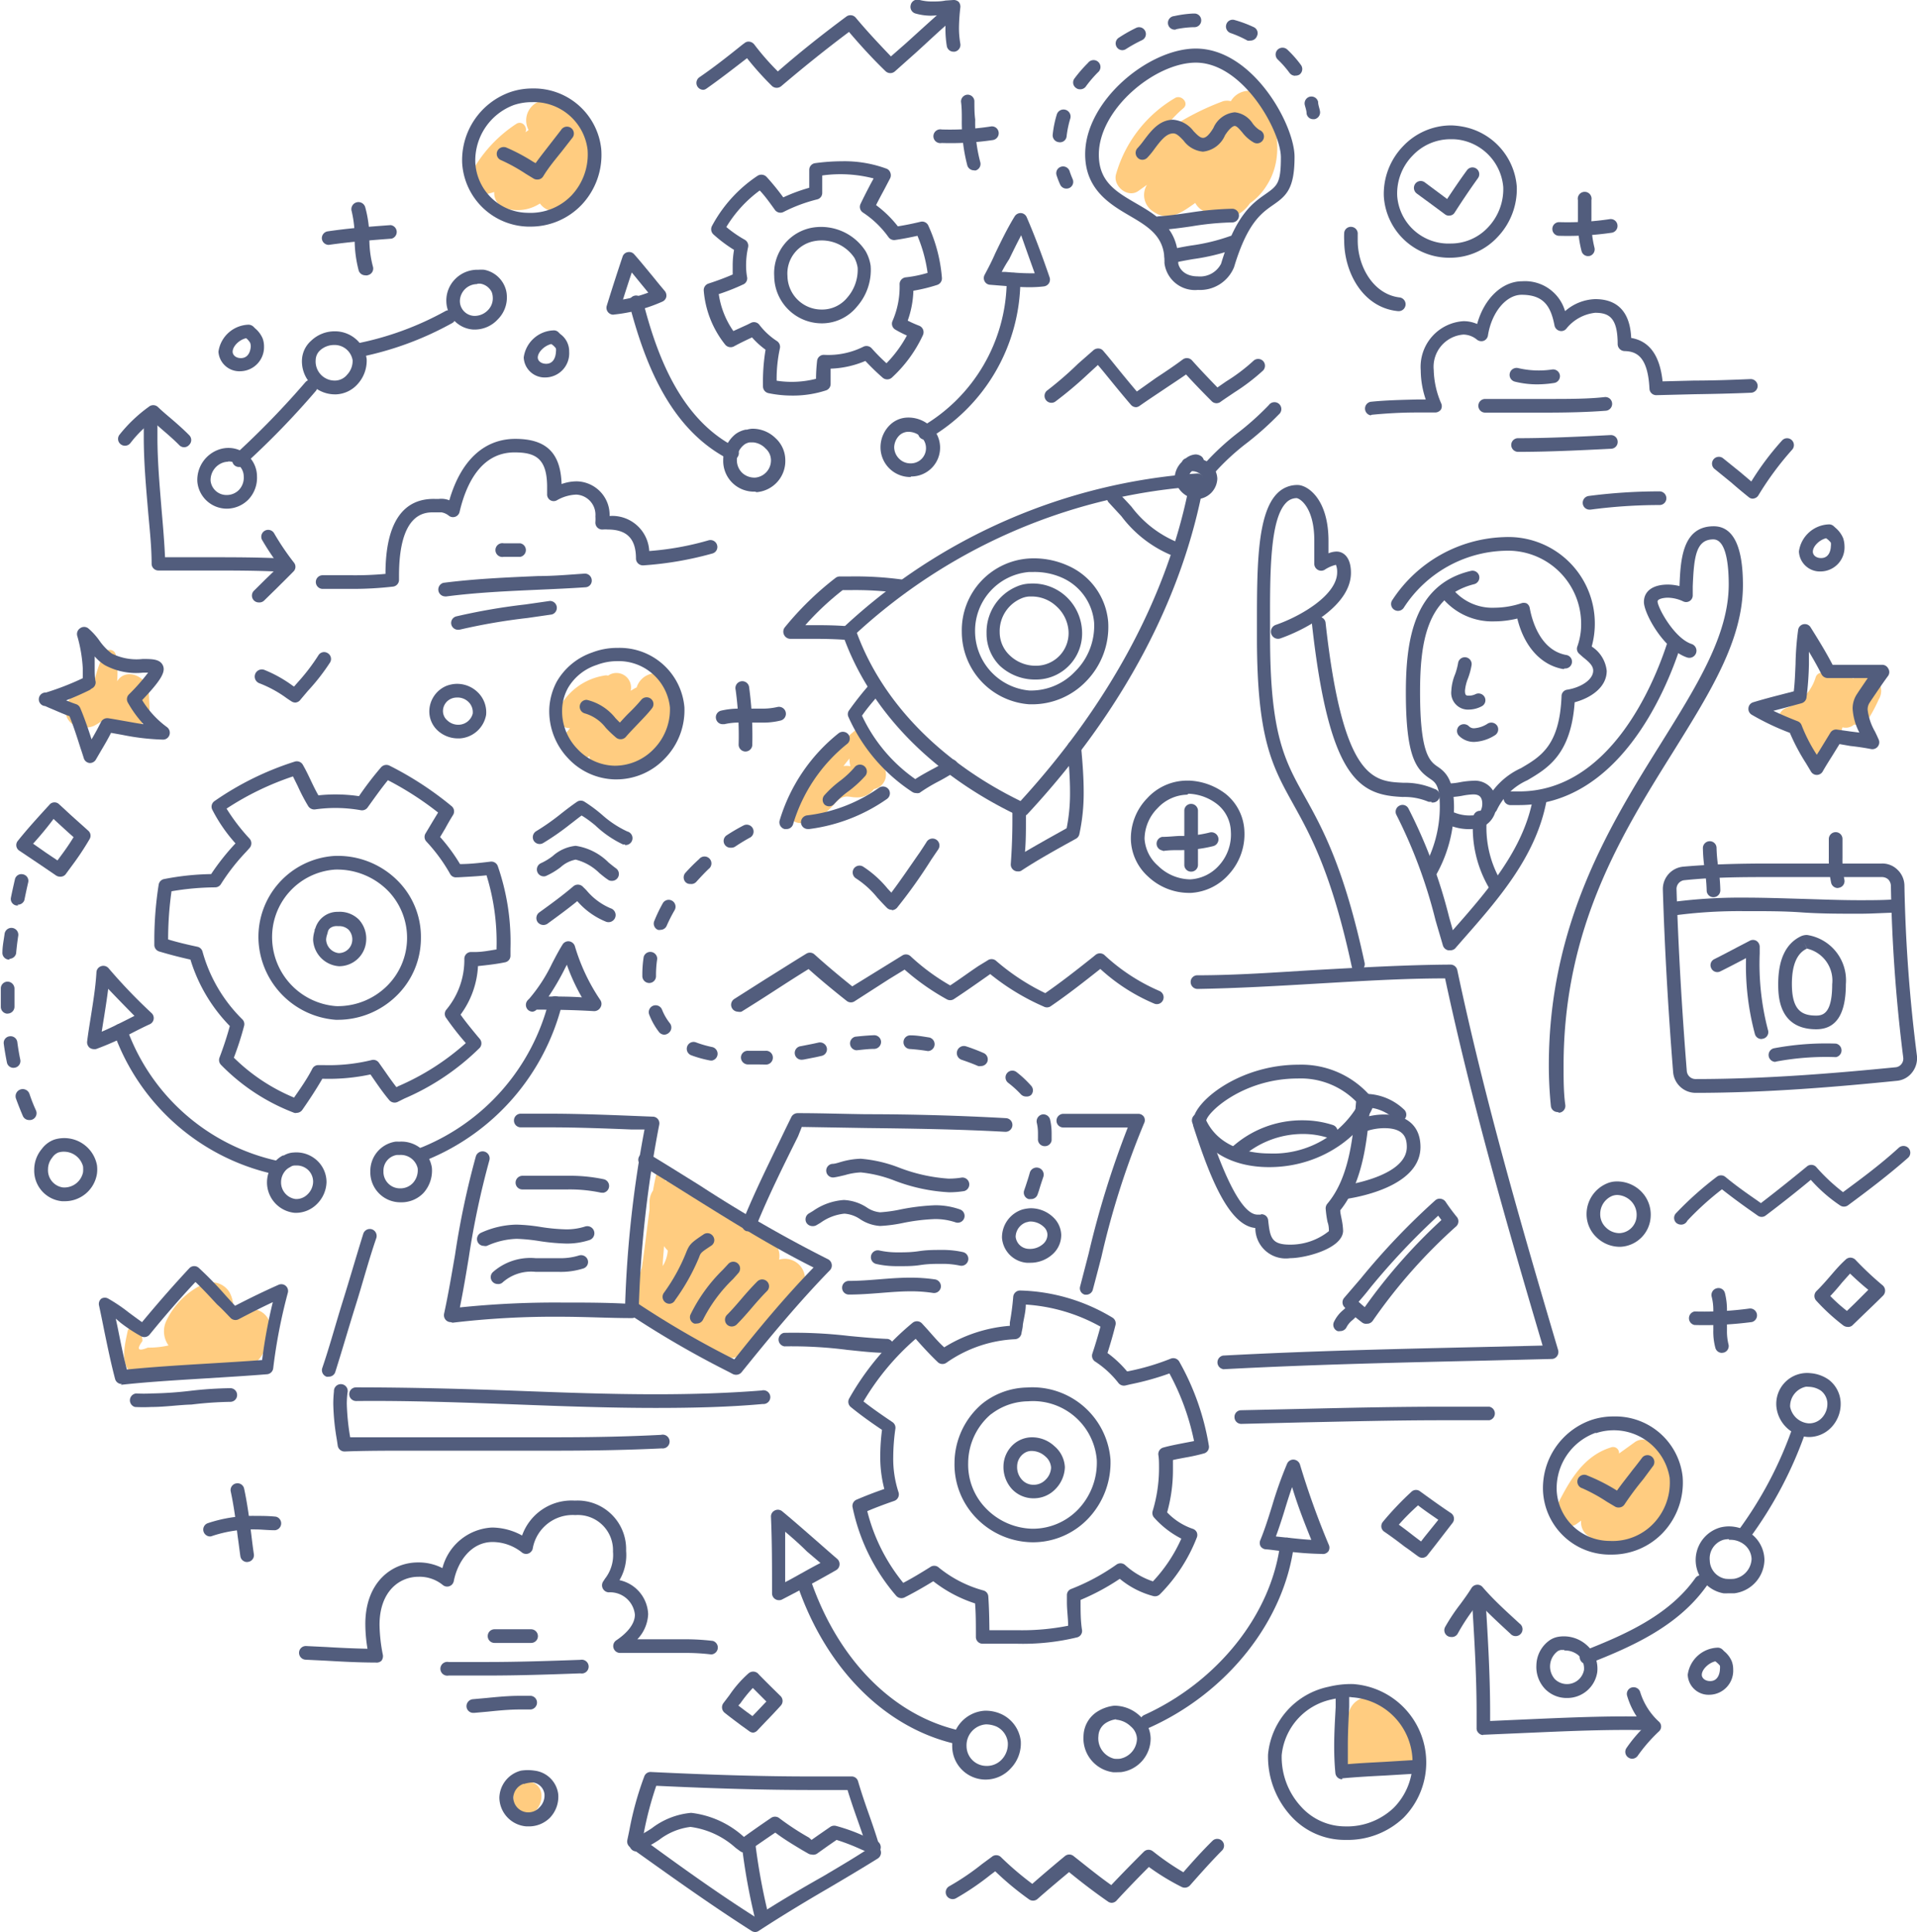 <svg xmlns="http://www.w3.org/2000/svg" viewBox="0 0 141.73 142.81"><defs><style>.cls-1{fill:#ffcc80;}.cls-2{fill:#525d7d;}</style></defs><title>014_c</title><g id="Layer_2" data-name="Layer 2"><g id="Layer_1-2" data-name="Layer 1"><path class="cls-1" d="M137,50.17a1.13,1.13,0,0,0-2-.34.48.48,0,0,0-.76.23,3.48,3.48,0,0,1-2.11,2.25.87.87,0,0,0,.47,1.68c.81-.17.62,1.18,1.07,1.61a1.31,1.31,0,0,0,1.6.16c.6-.38.72-1.16.89-1.79l.06-.21a.93.93,0,0,0,.78-.14l.07-.06a1.23,1.23,0,0,0,1.14-.54,11,11,0,0,0,.69-1.32A1.23,1.23,0,0,0,137,50.17Z"/><path class="cls-1" d="M65.36,56.72a1.51,1.51,0,0,1-.19-.35A5.43,5.43,0,0,0,65,55.26,1.13,1.13,0,0,0,64,54.45c.24-.43-.38-.8-.73-.5-1.12.93-2.15,2-3.18,3a7.83,7.83,0,0,0-1.86,2.63,1,1,0,0,0,.95,1.26,3.57,3.57,0,0,0,2.11-1c.3-.27.63-.76,1-.9s.62,0,1,0a1.52,1.52,0,0,0,1.32-.61A1.09,1.09,0,0,0,65.36,56.72Zm-3-.09c.14-.19.29-.37.44-.56a2.62,2.62,0,0,0,.07.57A1.24,1.24,0,0,0,62.35,56.63Z"/><path class="cls-1" d="M93.79,7.76A1.54,1.54,0,0,0,91,7.48a1.13,1.13,0,0,0-.57,0A19.15,19.15,0,0,0,85.75,10a8.87,8.87,0,0,1,1.74-2c.44-.37-.12-1-.59-.77a9.57,9.57,0,0,0-4.38,5.62c-.28.88.85,1.84,1.65,1.26l.63-.45a1.44,1.44,0,0,0,.5,2c1.12.77,2.14,0,3.07-.66l0,0a1.36,1.36,0,0,0,.91.7h0a2,2,0,0,0,1.88.33,2.69,2.69,0,0,0,1.25-1,4.43,4.43,0,0,0,1.22-1.29C94.85,11.88,94.49,9.68,93.79,7.76Z"/><path class="cls-1" d="M57.6,93.11a1.47,1.47,0,0,0-.71-1.55l-6.52-4.08a1.45,1.45,0,0,0-1.17-.17c0-.1,0-.21,0-.32,0-.39-.61-.51-.7-.1s-.16.74-.22,1.11a1.51,1.51,0,0,0-.26.83c0,.2,0,.4,0,.6-.2,1.42-.35,2.86-.57,4.29a7,7,0,0,0-.38,2.5c.22.83,1.37,1.35,2,1.76,1.32.82,3.72,2.87,5.42,2.31a5.49,5.49,0,0,0,2.11-1.84c.85-1,1.69-1.94,2.53-2.91A1.49,1.49,0,0,0,57.6,93.11Zm-8.51-1a3.38,3.38,0,0,0,.28.33A2.55,2.55,0,0,1,49,93.58C49,93.09,49.07,92.6,49.09,92.12Z"/><path class="cls-1" d="M104.3,128.35l-.41-.42a7,7,0,0,0-1.68-2.1,1.52,1.52,0,0,0-2.53,1.24,4.44,4.44,0,0,0-.22.6,12.2,12.2,0,0,0-.4,2.17c-.08.61.58,1.11,1.12,1.12.92,0,1.82-.12,2.74-.1A1.52,1.52,0,0,0,104.3,128.35Z"/><path class="cls-1" d="M11,51.13C10.9,50,9.3,49.3,8.66,50.36a7,7,0,0,0-.11-2,.46.46,0,0,0-.83-.11,9,9,0,0,0-.78,2.3A2.7,2.7,0,0,0,5,51.93a1.22,1.22,0,0,0,.43,1.64,1.76,1.76,0,0,0,1.5.09,5,5,0,0,0,.58-.35,2.34,2.34,0,0,0,.55.22,2.07,2.07,0,0,0,1-.08,1.25,1.25,0,0,0,2-1.05Z"/><path class="cls-1" d="M49.76,50.47a1.49,1.49,0,0,0-2.69.34l-.16.08-.28.17a1.08,1.08,0,0,0-1.56-1.19l-.11.07a.59.59,0,0,0-.3,0,4.57,4.57,0,0,0-3.36,2.48.93.93,0,0,0,.84,1.4L42,54a1.24,1.24,0,0,0,1.5,1.94l.08-.05a1,1,0,0,0,.38.67c1.66,1.35,3.41-.18,4.83-1.21C50.62,54,50.74,52.44,49.76,50.47Z"/><path class="cls-1" d="M18.25,96.81a10.18,10.18,0,0,1-1,.26l0-.14A2.56,2.56,0,0,0,17,95.58,1.54,1.54,0,0,0,14.86,95a5.69,5.69,0,0,0-2.57,2.65,1.79,1.79,0,0,0,.17,1.8,6.32,6.32,0,0,1-1.53.16c-.72.3-.86.14-.4-.48,0-.23-.07-.47-.1-.7-.08-.52-.93-.49-1,0-.18.85-.52,2.21.14,2.91.83.89,3,.46,4,.43,2.94-.09,5.84.26,6.4-3.31A1.4,1.4,0,0,0,18.25,96.81Z"/><path class="cls-1" d="M123.85,107.73a1.44,1.44,0,0,0-1.67-1,1,1,0,0,0-1.34-.11l-1.14.82a.44.44,0,0,0-.54-.47c-2.06.61-3.1,2.44-4,4.22-.43.84.52,2.11,1.44,1.43l.3-.22a1.22,1.22,0,0,0,.67,1.22,1.43,1.43,0,0,0,1.31.86,4,4,0,0,0,3.35-1.64,1.14,1.14,0,0,0,.73-.43A4.74,4.74,0,0,0,123.85,107.73Z"/><path class="cls-1" d="M43.84,10.23A3.72,3.72,0,0,0,40.39,7.4a1.5,1.5,0,0,0-1.31,2.21l-.23.17c.17-.39-.24-.89-.67-.63a10,10,0,0,0-3.36,3.67A1,1,0,0,0,36,14.34a4.26,4.26,0,0,0,.54-.15,1.19,1.19,0,0,0,.68,1.15,3,3,0,0,0,2.7-.3,1.36,1.36,0,0,0,2.13.12A5.3,5.3,0,0,0,43.84,10.23Z"/><path class="cls-1" d="M37.86,133.06v0C37.87,133,37.87,133,37.86,133.06Z"/><path class="cls-1" d="M39.1,131.7a.61.61,0,0,0-.86.18.36.36,0,0,1,0,.11,1,1,0,0,0-.29.7.2.2,0,0,0,0,.05l0,.08s0,.26,0,.28v0a1.23,1.23,0,0,0,0,.19,1,1,0,0,0,.2.55.89.89,0,0,0,1.17.24,1.58,1.58,0,0,0,.71-1.41A1,1,0,0,0,39.1,131.7Z"/><path class="cls-2" d="M21.16,42.28h0c-1.9-.11-3.81-.11-5.65-.11-1.24,0-2.53,0-3.81,0a.5.5,0,0,1-.49-.48c0-1.34-.16-2.7-.27-4-.15-1.75-.31-3.56-.31-5.36,0-.54,0-1.05,0-1.54a.53.53,0,0,1,.54-.48.5.5,0,0,1,.47.53c0,.48,0,1,0,1.49,0,1.75.16,3.54.3,5.27.1,1.18.21,2.39.26,3.59,1.11,0,2.23,0,3.31,0,1.86,0,3.78,0,5.71.11a.51.51,0,0,1,0,1Z"/><path class="cls-2" d="M13.62,33.06a.51.51,0,0,1-.36-.15c-.42-.43-.88-.82-1.32-1.2l-.66-.58a8.3,8.3,0,0,0-1.63,1.61.51.51,0,0,1-.71.11.5.5,0,0,1-.11-.71A10.92,10.92,0,0,1,11,30.07a.51.51,0,0,1,.66,0c.3.29.62.56.95.84s.93.8,1.38,1.26a.5.5,0,0,1,0,.71A.51.51,0,0,1,13.62,33.06Z"/><path class="cls-2" d="M19.13,44.53a.51.51,0,0,1-.36-.15.51.51,0,0,1,0-.71l.94-.93c.32-.3.63-.61.94-.92a18.65,18.65,0,0,1-1.29-1.94.51.51,0,0,1,.89-.49,18.93,18.93,0,0,0,1.47,2.18.49.49,0,0,1,0,.65c-.41.42-.83.83-1.25,1.25l-.93.91A.51.51,0,0,1,19.13,44.53Z"/><path class="cls-2" d="M16.78,37.6h0a2.19,2.19,0,0,1-2.19-2,2.38,2.38,0,0,1,1.62-2.38,2.14,2.14,0,0,1,.72-.11A2.11,2.11,0,0,1,19,35.19a2.34,2.34,0,0,1-.64,1.74A2.26,2.26,0,0,1,16.78,37.6Zm.07-3.47a1.17,1.17,0,0,0-.35.06,1.37,1.37,0,0,0-.93,1.35,1.18,1.18,0,0,0,1.19,1.05,1.26,1.26,0,0,0,.9-.37,1.31,1.31,0,0,0,.36-1,1.11,1.11,0,0,0-1.15-1.11Z"/><path class="cls-2" d="M24.75,29.15a2.44,2.44,0,0,1-2.42-2.63A2,2,0,0,1,23,25.19a2.5,2.5,0,0,1,1.72-.7h0a2.36,2.36,0,0,1,2.39,2.07,2.57,2.57,0,0,1-.66,1.82,2.26,2.26,0,0,1-1.59.77Zm-.06-3.65a1.54,1.54,0,0,0-1.05.42,1,1,0,0,0-.3.68,1.41,1.41,0,0,0,1.46,1.53,1.17,1.17,0,0,0,.86-.43,1.48,1.48,0,0,0,.41-1.07A1.35,1.35,0,0,0,24.69,25.5Z"/><path class="cls-2" d="M35.13,24.36H35a2.13,2.13,0,0,1-2-2.05,2.25,2.25,0,0,1,.66-1.69,2.3,2.3,0,0,1,1.71-.68,3,3,0,0,1,.42,0,2.07,2.07,0,0,1,1.54,1.26,1.92,1.92,0,0,1,.14.62,2.28,2.28,0,0,1-.67,1.79A2.32,2.32,0,0,1,35.13,24.36ZM35.27,21A1.28,1.28,0,0,0,34,22.27a1.1,1.1,0,0,0,1.06,1.08,1.36,1.36,0,0,0,1-.41,1.24,1.24,0,0,0,.37-1,1.28,1.28,0,0,0-.07-.34,1.14,1.14,0,0,0-.83-.63l-.22,0Z"/><path class="cls-2" d="M17.67,34.52a.52.52,0,0,1-.38-.17.51.51,0,0,1,.05-.71,62.87,62.87,0,0,0,5.24-5.39.5.5,0,0,1,.76.66A60.76,60.76,0,0,1,18,34.4.54.54,0,0,1,17.67,34.52Z"/><path class="cls-2" d="M26.44,26.43A.5.5,0,0,1,26,26a.49.49,0,0,1,.37-.61A22.55,22.55,0,0,0,32.92,23a.52.52,0,0,1,.7.17.51.51,0,0,1-.17.7,23.53,23.53,0,0,1-6.89,2.53Z"/><path class="cls-2" d="M27,20.35a.51.51,0,0,1-.48-.35,9.09,9.09,0,0,1-.3-2.33A8.31,8.31,0,0,0,26,15.61a.5.5,0,1,1,1-.3,8.67,8.67,0,0,1,.31,2.32,7.88,7.88,0,0,0,.26,2.07.5.5,0,0,1-.34.63A.39.39,0,0,1,27,20.35Z"/><path class="cls-2" d="M24.3,18.1a.51.51,0,0,1-.5-.43.51.51,0,0,1,.43-.57c1.58-.23,3-.34,4.65-.46a.51.51,0,0,1,.07,1c-1.59.12-3,.23-4.57.45Z"/><path class="cls-2" d="M39.17,16.75H39a5,5,0,0,1-4.83-4.69,5.33,5.33,0,0,1,3.55-5.25,5,5,0,0,1,1.65-.27h0A5,5,0,0,1,44.45,11,5.37,5.37,0,0,1,43,15.14,5.2,5.2,0,0,1,39.17,16.75ZM38,7.76A4.38,4.38,0,0,0,35.14,12,3.92,3.92,0,0,0,39,15.73a4.21,4.21,0,0,0,3.26-1.29,4.42,4.42,0,0,0,1.18-3.39,4,4,0,0,0-4.08-3.5A4.24,4.24,0,0,0,38,7.76Z"/><path class="cls-2" d="M39.71,13.27a.48.48,0,0,1-.26-.07l-.59-.36a12.9,12.9,0,0,0-1.81-1,.5.5,0,0,1-.29-.65.52.52,0,0,1,.66-.29,13.67,13.67,0,0,1,2,1.06l.18.1c.37-.52.76-1,1.15-1.51l.73-.94a.51.51,0,1,1,.81.61l-.74.95c-.48.6-1,1.22-1.38,1.85A.49.49,0,0,1,39.71,13.27Z"/><path class="cls-2" d="M119.12,114.91h-.21a4.94,4.94,0,0,1-4.83-4.69,5.33,5.33,0,0,1,3.55-5.25,5.1,5.1,0,0,1,1.68-.27,5,5,0,0,1,5.09,4.43,5.39,5.39,0,0,1-1.46,4.17A5.2,5.2,0,0,1,119.12,114.91Zm-1.16-9a4.37,4.37,0,0,0-2.87,4.25A3.93,3.93,0,0,0,119,113.9a4.18,4.18,0,0,0,3.26-1.3,4.38,4.38,0,0,0,1.18-3.38,4.18,4.18,0,0,0-5.43-3.29Z"/><path class="cls-2" d="M119.66,111.43a.48.48,0,0,1-.26-.07l-.59-.35a12.46,12.46,0,0,0-1.82-1,.51.51,0,1,1,.38-.94,13.62,13.62,0,0,1,2,1l.18.11c.37-.53.76-1,1.15-1.52.25-.31.49-.62.73-.94a.51.51,0,0,1,.81.61l-.74,1a22.78,22.78,0,0,0-1.38,1.85A.51.51,0,0,1,119.66,111.43Z"/><path class="cls-2" d="M40.35,27.9a1.55,1.55,0,0,1-1.63-1.48,2.31,2.31,0,0,1,2.23-2,.47.47,0,0,1,.35.15l.12.12A1.56,1.56,0,0,1,42.08,26,1.78,1.78,0,0,1,40.35,27.9Zm.41-2.47c-.49.11-1,.59-1,1,0,.23.23.46.62.46.71,0,.72-.86.72-.87a.84.84,0,0,0,0-.27A1.33,1.33,0,0,0,40.76,25.43Z"/><path class="cls-2" d="M17.78,27.44A1.55,1.55,0,0,1,16.15,26a2.32,2.32,0,0,1,2.23-2,.55.55,0,0,1,.36.15l.12.12a2,2,0,0,1,.56.75,1.72,1.72,0,0,1,.1.6A1.78,1.78,0,0,1,17.78,27.44ZM18.2,25c-.5.1-1,.59-1,1,0,.22.21.47.61.47.72,0,.73-.87.73-.87a.76.76,0,0,0-.05-.27A1.28,1.28,0,0,0,18.2,25Z"/><path class="cls-2" d="M134.61,42.24A1.55,1.55,0,0,1,133,40.76a2.32,2.32,0,0,1,2.23-2,.51.51,0,0,1,.36.15l.12.11a2,2,0,0,1,.56.76,2,2,0,0,1,.1.59A1.78,1.78,0,0,1,134.61,42.24Zm.42-2.46c-.5.11-1,.59-1,1,0,.23.21.47.61.47.72,0,.72-.86.72-.87a.84.84,0,0,0,0-.27A1.5,1.5,0,0,0,135,39.78Z"/><path class="cls-2" d="M126.41,125.27a1.54,1.54,0,0,1-1.63-1.48,2.31,2.31,0,0,1,2.22-2,.51.51,0,0,1,.36.15l.12.12a1.9,1.9,0,0,1,.56.75,1.7,1.7,0,0,1,.1.59A1.78,1.78,0,0,1,126.41,125.27Zm.41-2.47c-.49.11-1,.6-1,1,0,.22.22.46.62.46.71,0,.72-.86.72-.87a1.26,1.26,0,0,0,0-.27A2,2,0,0,0,126.82,122.8Z"/><path class="cls-2" d="M26,43.53H23.85a.51.51,0,0,1-.5-.51.5.5,0,0,1,.5-.5H26a24.71,24.71,0,0,0,2.5-.1c0-3.74,1.27-5.62,3.7-5.54h.23a1.61,1.61,0,0,1,.79.1c.85-2.94,2.57-4.54,4.88-4.54s3.35,1.06,3.42,3.34a3.32,3.32,0,0,1,1.12-.2,2.48,2.48,0,0,1,2.43,2.56A2.74,2.74,0,0,1,48,40.73a21.4,21.4,0,0,0,4.38-.79.51.51,0,0,1,.63.33.5.5,0,0,1-.33.64,25.18,25.18,0,0,1-5.11.88.52.52,0,0,1-.38-.13.5.5,0,0,1-.17-.37c0-1.47-.67-2.15-2.09-2.15a2.06,2.06,0,0,0-.35,0,.53.53,0,0,1-.42-.15.53.53,0,0,1-.14-.42,2.8,2.8,0,0,0,0-.4,1.49,1.49,0,0,0-1.42-1.61,3.09,3.09,0,0,0-1.41.41.49.49,0,0,1-.51,0,.5.5,0,0,1-.23-.46c0-.17,0-.34,0-.51,0-2.14-.88-2.56-2.41-2.56-2.51,0-3.59,2.39-4.06,4.39a.5.5,0,0,1-.77.31,1.21,1.21,0,0,0-.57-.27H32.5l-.28,0h-.16c-.63,0-2.56,0-2.56,4.69v.29a.5.5,0,0,1-.44.51A26.18,26.18,0,0,1,26,43.53Z"/><path class="cls-2" d="M32.85,44.08a.51.51,0,0,1-.06-1c2.35-.3,4.69-.4,7-.5,1.12,0,2.28-.1,3.42-.18a.51.51,0,0,1,.54.48.49.49,0,0,1-.47.53c-1.16.08-2.32.13-3.44.18-2.24.1-4.56.2-6.87.5Z"/><path class="cls-2" d="M33.86,46.55a.51.51,0,0,1-.49-.38.5.5,0,0,1,.37-.61,45.34,45.34,0,0,1,5.1-.88l1.81-.26a.51.51,0,0,1,.15,1L39,45.68a44.08,44.08,0,0,0-5,.86Z"/><path class="cls-2" d="M38.47,41.16H37.24a.51.51,0,1,1,0-1h1.23a.51.51,0,0,1,0,1Z"/><path class="cls-2" d="M45.35,23.26a.51.51,0,0,1-.49-.66c.38-1.23.78-2.47,1.17-3.63a.48.48,0,0,1,.38-.33.49.49,0,0,1,.48.16c.47.53.92,1.09,1.37,1.63.29.36.59.73.89,1.08a.54.54,0,0,1,.11.44.5.5,0,0,1-.3.35,11.65,11.65,0,0,1-3.57.95Zm1.36-3.12c-.22.65-.44,1.33-.65,2a10.67,10.67,0,0,0,1.87-.51l-.46-.56Z"/><path class="cls-2" d="M55.82,36.34A2.27,2.27,0,0,1,53.47,34a2.44,2.44,0,0,1,.92-1.92,1.92,1.92,0,0,1,.73-.32l.1,0a1.67,1.67,0,0,1,.4-.07,2.42,2.42,0,0,1,1.71.69A2.21,2.21,0,0,1,58.06,34a2.31,2.31,0,0,1-2.12,2.38ZM55.7,32.7h0l-.17,0-.11,0a1,1,0,0,0-.36.14A1.41,1.41,0,0,0,54.48,34a1.3,1.3,0,0,0,.39.95,1.33,1.33,0,0,0,1,.35A1.28,1.28,0,0,0,57,34a1.17,1.17,0,0,0-.4-.85A1.44,1.44,0,0,0,55.7,32.7Z"/><path class="cls-2" d="M54.1,34a.49.49,0,0,1-.23-.06c-4.43-2.27-6.25-7.31-7.34-11.45a.51.51,0,1,1,1-.26c1,3.94,2.74,8.72,6.82,10.81a.5.5,0,0,1,.22.68A.49.49,0,0,1,54.1,34Z"/><path class="cls-2" d="M67.32,35.26A2.2,2.2,0,0,1,65.1,33a2.3,2.3,0,0,1,.74-1.63,1.92,1.92,0,0,1,1.16-.5,2.4,2.4,0,0,1,1.78.62,2.13,2.13,0,0,1-1.42,3.73Zm-.79-3.11a1.29,1.29,0,0,0-.42.9,1.21,1.21,0,0,0,.36.85,1.17,1.17,0,0,0,.85.35h0a1.12,1.12,0,0,0,1.14-1.19,1.1,1.1,0,0,0-.38-.78,1.36,1.36,0,0,0-1-.36A1,1,0,0,0,66.53,32.15Z"/><path class="cls-2" d="M68.38,32.5a.51.51,0,0,1-.44-.26.52.52,0,0,1,.19-.69,12.58,12.58,0,0,0,6.3-10.77v-.11a.5.5,0,0,1,.5-.5.5.5,0,0,1,.51.5v.11a13.61,13.61,0,0,1-6.81,11.65A.45.45,0,0,1,68.38,32.5Z"/><path class="cls-2" d="M76.11,21.23c-.64,0-1.28-.05-1.9-.1l-1-.08a.48.48,0,0,1-.41-.25.5.5,0,0,1,0-.49c.27-.51.53-1,.78-1.58.44-.91.9-1.86,1.44-2.74a.52.52,0,0,1,.47-.24.5.5,0,0,1,.42.31c.56,1.29,1.11,2.75,1.69,4.44a.52.52,0,0,1-.05.44.53.53,0,0,1-.37.23A9.18,9.18,0,0,1,76.11,21.23Zm-2-1.13.23,0c.6.05,1.22.1,1.82.1h.34c-.36-1-.7-1.95-1-2.81-.31.58-.6,1.18-.89,1.77Q74.3,19.63,74.06,20.1Z"/><path class="cls-2" d="M58.55,29.24a8.57,8.57,0,0,1-1.74-.18.51.51,0,0,1-.4-.5,14.66,14.66,0,0,1,.19-2.71,6.08,6.08,0,0,1-1-.91c-.45.21-.91.43-1.35.67a.52.52,0,0,1-.63-.13,7.33,7.33,0,0,1-1.59-4,.51.51,0,0,1,.35-.52c.59-.19,1.19-.41,1.79-.67,0-.21,0-.43,0-.65a6.68,6.68,0,0,1,.1-1.17,10.36,10.36,0,0,1-1.53-1.15.52.52,0,0,1-.11-.6A10.25,10.25,0,0,1,56,13a.53.53,0,0,1,.67.07c.45.49.86,1,1.24,1.52a12.62,12.62,0,0,1,1.92-.71V12.56a.5.5,0,0,1,.44-.5,14.93,14.93,0,0,1,2-.14,9,9,0,0,1,3.25.54.48.48,0,0,1,.3.29.53.53,0,0,1,0,.41l-.45.86c-.2.37-.41.76-.6,1.14a8.28,8.28,0,0,1,1.61,1.57c.57-.09,1.15-.21,1.69-.34a.5.5,0,0,1,.57.3,11.44,11.44,0,0,1,1,3.86.51.51,0,0,1-.35.51,12.45,12.45,0,0,1-1.76.43,7.23,7.23,0,0,1-.42,2.21,8.75,8.75,0,0,0,.83.37.52.52,0,0,1,.3.28.53.53,0,0,1,0,.41,9.94,9.94,0,0,1-2.31,3.16.52.52,0,0,1-.67,0c-.41-.36-.82-.75-1.28-1.24a7.15,7.15,0,0,1-2.57.57c0,.36,0,.71,0,1v.12a.5.5,0,0,1-.35.49A7.89,7.89,0,0,1,58.55,29.24Zm-1.13-1.1A7.25,7.25,0,0,0,60.33,28a12.91,12.91,0,0,1,.08-1.32.5.5,0,0,1,.54-.45,5.78,5.78,0,0,0,2.9-.61.52.52,0,0,1,.59.12,14.49,14.49,0,0,0,1.1,1.11,9.07,9.07,0,0,0,1.51-2.05,7.75,7.75,0,0,1-.86-.44.5.5,0,0,1-.2-.64A6.34,6.34,0,0,0,66.51,21a.51.51,0,0,1,.46-.5,8.87,8.87,0,0,0,1.61-.33,10.86,10.86,0,0,0-.75-2.74c-.54.12-1.1.23-1.66.31a.51.51,0,0,1-.48-.21,7.14,7.14,0,0,0-1.89-1.82.5.5,0,0,1-.18-.63c.25-.53.53-1.07.8-1.58l.17-.31a9.79,9.79,0,0,0-3.8-.22v1.28a.49.49,0,0,1-.38.49,11.6,11.6,0,0,0-2.47.92.5.5,0,0,1-.65-.15c-.34-.47-.71-1-1.12-1.43a9.3,9.3,0,0,0-2.47,2.7,8.8,8.8,0,0,0,1.36.94.51.51,0,0,1,.25.55,6.14,6.14,0,0,0-.15,1.32,4.94,4.94,0,0,0,.07.87A.49.49,0,0,1,55,21a16,16,0,0,1-1.86.74,6.35,6.35,0,0,0,1.08,2.73L55.25,24l.28-.14a.5.5,0,0,1,.62.16,5.21,5.21,0,0,0,1.29,1.19.51.51,0,0,1,.22.54A10.68,10.68,0,0,0,57.42,28.14Z"/><path class="cls-2" d="M60.8,23.9h-.06a3.52,3.52,0,0,1-3.5-3.49,3.42,3.42,0,0,1,2.86-3.59A3.92,3.92,0,0,1,64,18.57a3.06,3.06,0,0,1,.37,1.08,4.09,4.09,0,0,1-1,3A3.34,3.34,0,0,1,60.8,23.9Zm-.58-6.08a2.43,2.43,0,0,0-2,2.58,2.52,2.52,0,0,0,2.51,2.48A2.4,2.4,0,0,0,62.64,22a3.13,3.13,0,0,0,.77-2.21,2.32,2.32,0,0,0-.24-.73A2.92,2.92,0,0,0,60.22,17.82Z"/><path class="cls-2" d="M52,6.64a.52.52,0,0,1-.42-.22.51.51,0,0,1,.13-.71c1.08-.74,2.11-1.55,3.19-2.42l.14-.1a.46.46,0,0,1,.37-.11.55.55,0,0,1,.35.2,18.92,18.92,0,0,0,1.75,2c1.58-1.38,3.24-2.7,5.07-4.06a.51.51,0,0,1,.69.09c.94,1.12,1.78,2,2.6,2.86l1.14-1c.94-.85,1.91-1.74,2.87-2.58a.5.5,0,0,1,.71,0,.51.51,0,0,1,0,.72c-1,.83-1.92,1.72-2.86,2.57L66.17,5.27a.51.51,0,0,1-.69,0c-.87-.84-1.74-1.77-2.71-2.91-1.79,1.34-3.42,2.66-5,4a.52.52,0,0,1-.69,0A22.19,22.19,0,0,1,55.23,4.3c-1,.77-2,1.55-3,2.25A.47.47,0,0,1,52,6.64Z"/><path class="cls-2" d="M70.52,3.82A.5.5,0,0,1,70,3.4a7.74,7.74,0,0,1-.1-1.31c0-.35,0-.7,0-1-.36,0-.73.07-1.11.07A4.28,4.28,0,0,1,67.69,1a.51.51,0,0,1-.36-.62A.51.51,0,0,1,68,0a3.58,3.58,0,0,0,.9.11c.33,0,.66,0,1-.07L70.49,0a.54.54,0,0,1,.4.15A.56.56,0,0,1,71,.56a14.38,14.38,0,0,0-.1,1.53A6.84,6.84,0,0,0,71,3.23a.51.51,0,0,1-.42.59Z"/><path class="cls-2" d="M72,12.59a.51.51,0,0,1-.48-.35,12.74,12.74,0,0,1-.41-3.41c0-.43,0-.88-.06-1.32A.51.51,0,0,1,71.5,7a.5.5,0,0,1,.54.47c0,.46,0,.92.06,1.36a11.41,11.41,0,0,0,.37,3.14.5.5,0,0,1-.34.63A.39.39,0,0,1,72,12.59Z"/><path class="cls-2" d="M69.62,10.57a.51.51,0,1,1,0-1,19.68,19.68,0,0,0,3.62-.22.5.5,0,0,1,.59.41.51.51,0,0,1-.41.59A21.31,21.31,0,0,1,69.62,10.57Z"/><path class="cls-2" d="M84,30.1a.52.52,0,0,1-.38-.17c-.55-.64-1.1-1.31-1.62-1.95-.28-.34-.55-.68-.83-1l-.73.67A28.22,28.22,0,0,1,78,29.7a.51.51,0,0,1-.6-.82,25.88,25.88,0,0,0,2.31-2l1.14-1a.53.53,0,0,1,.38-.12.46.46,0,0,1,.34.18c.4.46.78.94,1.17,1.42s.87,1.06,1.31,1.58l1.41-1c.67-.44,1.36-.9,2-1.38a.51.51,0,0,1,.67.08c.6.67,1.19,1.29,1.88,2l.65-.45a13.32,13.32,0,0,0,2-1.51.51.51,0,0,1,.72,0,.51.51,0,0,1,0,.71A15.11,15.11,0,0,1,91.27,29c-.32.22-.66.44-1,.68a.5.5,0,0,1-.66,0c-.71-.71-1.32-1.34-1.92-2-.56.39-1.13.76-1.68,1.13s-1.19.79-1.77,1.2A.52.52,0,0,1,84,30.1Z"/><path class="cls-2" d="M88.57,21.43a2.27,2.27,0,0,1-2.48-2v0a1,1,0,0,0,0-.17c0-1.81-1.22-2.52-2.62-3.34S80.23,14,80.23,11.4c0-3.95,4.69-7.81,8.18-7.81,4.22,0,7.3,5.64,7.3,8s-.6,2.88-1.6,3.57c-.84.59-1.89,1.31-2.87,4.58A2.71,2.71,0,0,1,88.57,21.43Zm-1.46-2c0,.17.25,1,1.46,1a1.74,1.74,0,0,0,1.71-.94c1.08-3.61,2.34-4.48,3.25-5.12s1.17-.81,1.17-2.74-2.79-7-6.29-7c-3,0-7.17,3.43-7.17,6.8,0,2,1.27,2.74,2.75,3.6s3.12,1.81,3.12,4.21Z"/><path class="cls-2" d="M85.7,17a.5.5,0,0,1-.5-.47.5.5,0,0,1,.47-.54c.75-.05,1.52-.16,2.27-.27a23.49,23.49,0,0,1,3.16-.29.5.5,0,0,1,.5.5.5.5,0,0,1-.5.51,20.71,20.71,0,0,0-3,.29c-.76.11-1.56.22-2.35.27Z"/><path class="cls-2" d="M86.6,19.45a.49.49,0,0,1-.49-.39.5.5,0,0,1,.38-.61c.51-.11,1-.21,1.56-.3a14.29,14.29,0,0,0,2.87-.69.5.5,0,0,1,.65.29.51.51,0,0,1-.29.66,15.49,15.49,0,0,1-3.06.74c-.53.09-1,.18-1.51.29Z"/><path class="cls-2" d="M84.46,11.81a.47.47,0,0,1-.35-.15.51.51,0,0,1,0-.72,6.49,6.49,0,0,0,.47-.58c.51-.67,1.13-1.51,2.16-1.51a2.12,2.12,0,0,1,1.5.84c.25.26.48.5.7.5s.46-.22.77-.73A1.91,1.91,0,0,1,91.29,8.3a1.81,1.81,0,0,1,1.32.82,1.93,1.93,0,0,0,.51.49.51.51,0,1,1-.45.91,2.84,2.84,0,0,1-.83-.74c-.2-.23-.4-.47-.55-.47s-.42.22-.72.69a2,2,0,0,1-1.63,1.21,2,2,0,0,1-1.43-.81c-.32-.34-.53-.54-.77-.54-.52,0-.94.56-1.35,1.1a6,6,0,0,1-.57.7A.51.51,0,0,1,84.46,11.81Z"/><path class="cls-2" d="M78.84,13.94a.5.5,0,0,1-.46-.3,6.16,6.16,0,0,1-.26-.67.5.5,0,0,1,.31-.64.51.51,0,0,1,.65.32c.06.19.14.39.22.58a.5.5,0,0,1-.25.67A.52.52,0,0,1,78.84,13.94Z"/><path class="cls-2" d="M78.28,10.51h0a.51.51,0,0,1-.45-.56,7.77,7.77,0,0,1,.3-1.48.51.51,0,0,1,1,.29,7.61,7.61,0,0,0-.27,1.29A.49.49,0,0,1,78.28,10.51ZM79.85,6.6a.47.47,0,0,1-.3-.1.49.49,0,0,1-.11-.7,10.16,10.16,0,0,1,1-1.15.51.51,0,1,1,.73.7,9.3,9.3,0,0,0-.86,1A.51.51,0,0,1,79.85,6.6Zm15.9-1a.52.52,0,0,1-.41-.21,7.51,7.51,0,0,0-.88-1,.51.51,0,0,1,0-.72.52.52,0,0,1,.72,0,8.17,8.17,0,0,1,1,1.13.51.51,0,0,1-.1.71A.57.57,0,0,1,95.75,5.59ZM83,3.71a.5.5,0,0,1-.27-.93A11,11,0,0,1,84,2.06a.5.5,0,0,1,.67.24.5.5,0,0,1-.24.67,10.78,10.78,0,0,0-1.19.66A.53.53,0,0,1,83,3.71ZM92.44,3a.52.52,0,0,1-.21,0A7.94,7.94,0,0,0,91,2.45a.51.51,0,0,1-.34-.63.49.49,0,0,1,.62-.34,9,9,0,0,1,1.4.52.49.49,0,0,1,.25.67A.51.51,0,0,1,92.44,3Zm-5.55-.81a.5.5,0,0,1-.08-1A8.36,8.36,0,0,1,88.21,1h.1a.5.5,0,0,1,.5.51.5.5,0,0,1-.51.5h-.09A7.4,7.4,0,0,0,87,2.15Z"/><path class="cls-2" d="M97.09,8.81a.49.49,0,0,1-.49-.42c0-.21-.08-.42-.13-.62a.51.51,0,0,1,.36-.62.51.51,0,0,1,.62.37c0,.23.1.46.14.7a.51.51,0,0,1-.41.59Z"/><path class="cls-2" d="M107.24,19.05a4.84,4.84,0,0,1-4.93-4.56,5.08,5.08,0,0,1,1.44-3.7,4.89,4.89,0,0,1,3.58-1.52,5.58,5.58,0,0,1,.81.09,4.89,4.89,0,0,1,4,4.43,5.13,5.13,0,0,1-1.42,3.73,4.77,4.77,0,0,1-3.45,1.53Zm0-8.76a3.85,3.85,0,0,0-2.79,1.2,4,4,0,0,0-1.15,3A3.8,3.8,0,0,0,107.26,18,3.75,3.75,0,0,0,110,16.82a4.1,4.1,0,0,0,1.14-3A3.87,3.87,0,0,0,108,10.35a3.57,3.57,0,0,0-.65-.06Z"/><path class="cls-2" d="M107.13,15.94a.47.47,0,0,1-.3-.1l-1-.74-1.09-.8a.52.52,0,0,1-.11-.71.5.5,0,0,1,.71-.11l1.09.81.56.42c.42-.63.92-1.38,1.47-2.13a.5.5,0,1,1,.81.59c-.67.93-1.27,1.84-1.72,2.54a.45.45,0,0,1-.33.22Z"/><path class="cls-2" d="M117.42,18.93a.49.49,0,0,1-.49-.37,8.66,8.66,0,0,1-.27-2.37c0-.23,0-.46,0-.7s0-.47,0-.7a.51.51,0,1,1,1,0c0,.24,0,.48,0,.72v.68a7.82,7.82,0,0,0,.22,2.1.51.51,0,0,1-.35.63Z"/><path class="cls-2" d="M115.27,17.43a.5.5,0,0,1-.5-.51.5.5,0,0,1,.5-.5A21.06,21.06,0,0,0,119,16.2a.5.5,0,0,1,.58.41.51.51,0,0,1-.4.59A22.66,22.66,0,0,1,115.27,17.43Z"/><path class="cls-2" d="M101.33,30.7a.51.51,0,0,1,0-1c1.14-.12,2.3-.14,3.41-.17l.67,0a6.75,6.75,0,0,1-.37-2.15,3.38,3.38,0,0,1,3.17-3.64,2.5,2.5,0,0,1,1,.21c.51-1.87,1.84-3.16,3.33-3.16A3.08,3.08,0,0,1,115.71,23a3.54,3.54,0,0,1,2.23-.89c2.27,0,2.61,1.79,2.66,2.87,1.35.23,2.12,1.3,2.32,3.21l2.35-.06c1.36,0,2.75-.05,4.15-.11a.52.52,0,0,1,.53.49.51.51,0,0,1-.49.52c-1.41.06-2.81.09-4.16.11l-2.83.07a.5.5,0,0,1-.52-.48c-.12-2.43-1-2.76-1.85-2.78a.52.52,0,0,1-.5-.5c0-1.95-.62-2.33-1.66-2.33a3.17,3.17,0,0,0-2.14,1.18.48.48,0,0,1-.51.15.51.51,0,0,1-.36-.39c-.27-1.4-.78-2.27-2.43-2.27-1.15,0-2.22,1.3-2.49,3a.51.51,0,0,1-.31.4.53.53,0,0,1-.5-.08,1.61,1.61,0,0,0-1-.38A2.39,2.39,0,0,0,106,27.35a6.55,6.55,0,0,0,.54,2.44.52.52,0,0,1,0,.47.53.53,0,0,1-.41.23l-1.38,0c-1.1,0-2.23.06-3.34.17Z"/><path class="cls-2" d="M114.21,30.5H112l-2.2,0a.5.5,0,0,1-.5-.5.5.5,0,0,1,.5-.51l2.21,0h2.24c1.79,0,3.15,0,4.4-.14a.5.5,0,0,1,.54.47.51.51,0,0,1-.46.54C117.41,30.46,116,30.5,114.21,30.5Z"/><path class="cls-2" d="M112.24,33.4a.51.51,0,0,1-.51-.51.5.5,0,0,1,.51-.5c2.17,0,4.47-.11,6.83-.23a.5.5,0,0,1,.53.48.5.5,0,0,1-.48.53C116.75,33.29,114.43,33.4,112.24,33.4Z"/><path class="cls-2" d="M113.71,28.41a6.74,6.74,0,0,1-1.71-.2.51.51,0,1,1,.25-1,6.65,6.65,0,0,0,2.51.1.51.51,0,0,1,.57.44.51.51,0,0,1-.44.56A8.26,8.26,0,0,1,113.71,28.41Z"/><path class="cls-2" d="M103.43,23h-.05c-2.62-.24-4-2.87-4-5.22a5.12,5.12,0,0,1,0-.56.49.49,0,0,1,.55-.45.5.5,0,0,1,.45.55c0,.15,0,.3,0,.46,0,1.93,1.17,4,3.13,4.21a.51.51,0,0,1,0,1Z"/><path class="cls-2" d="M117.52,37.67a.5.5,0,0,1-.5-.44.51.51,0,0,1,.44-.57,40.82,40.82,0,0,1,5.24-.34.51.51,0,0,1,.5.51.5.5,0,0,1-.5.5,38.92,38.92,0,0,0-5.11.34Z"/><path class="cls-2" d="M129.6,36.86a.47.47,0,0,1-.32-.12q-.65-.52-1.29-1.08l-1.23-1a.5.5,0,0,1,.64-.78l1.24,1,.84.71a20.59,20.59,0,0,1,2.29-3.05.5.5,0,0,1,.71,0,.51.51,0,0,1,0,.72A22.65,22.65,0,0,0,130,36.62a.5.5,0,0,1-.35.23Z"/><path class="cls-2" d="M134.33,57.28a.5.5,0,0,1-.44-.25l-.36-.6a15.18,15.18,0,0,1-1.2-2.26,18.58,18.58,0,0,1-2.82-1.34.5.5,0,0,1-.24-.5.49.49,0,0,1,.35-.42c.66-.2,1.33-.38,2-.55l1-.26c.08-.67.1-1.36.13-2a21.53,21.53,0,0,1,.19-2.52.5.5,0,0,1,.93-.2c.57.91,1.12,1.8,1.62,2.76h1.93c.69,0,1.22,0,1.71,0a.5.5,0,0,1,.47.27.49.49,0,0,1,0,.54c-.43.58-.84,1.2-1.25,1.8l-.11.17a.91.91,0,0,0-.16.54,4.25,4.25,0,0,0,.54,1.61c.1.2.19.4.28.6a.51.51,0,0,1-.56.7c-.51-.1-1-.17-1.54-.23L136,55l-.5.81c-.25.4-.52.82-.75,1.23A.51.51,0,0,1,134.33,57.28Zm-3.22-4.74c.54.26,1.13.51,1.79.77a.5.5,0,0,1,.3.3,11.84,11.84,0,0,0,1.12,2.18c.12-.18.23-.36.34-.54l.66-1.08a.49.49,0,0,1,.51-.24l1,.14.64.08a4.37,4.37,0,0,1-.5-1.76,1.92,1.92,0,0,1,.33-1.1l.11-.17.68-1c-.46,0-1,0-1.56,0h-1.4a.52.52,0,0,1-.46-.28c-.29-.57-.6-1.12-.93-1.67,0,.31,0,.62,0,.94a23.17,23.17,0,0,1-.18,2.46.51.51,0,0,1-.36.41l-1.32.36Z"/><path class="cls-2" d="M125.36,80.78a1.67,1.67,0,0,1-1.66-1.53c-.37-4.66-.63-9.2-.76-13.49a1.66,1.66,0,0,1,1.52-1.7c2.28-.2,4.56-.23,6.29-.23l2.63,0H136c1.19,0,2.17,0,3.1,0a1.59,1.59,0,0,1,1.18.45,1.65,1.65,0,0,1,.52,1.16A114.69,114.69,0,0,0,141.72,78a1.7,1.7,0,0,1-.35,1.27,1.6,1.6,0,0,1-1.13.62C135.86,80.33,130.66,80.78,125.36,80.78Zm-.65-1.61a.65.65,0,0,0,.64.59c5.27,0,10.43-.44,14.79-.87a.61.61,0,0,0,.44-.24.64.64,0,0,0,.13-.5,117,117,0,0,1-.91-12.69.72.72,0,0,0-.2-.46.71.71,0,0,0-.46-.17c-.94,0-1.93,0-3.13,0h-2.64l-2.62,0c-1.71,0-4,0-6.2.23a.65.65,0,0,0-.6.66C124.08,70,124.34,74.52,124.71,79.17Z"/><path class="cls-2" d="M123.59,67.69a.51.51,0,0,1-.5-.43.51.51,0,0,1,.43-.57,38.4,38.4,0,0,1,5.47-.34c1.41,0,2.84.05,4.22.09s2.83.1,4.24.1c1,0,2,0,2.85-.08a.51.51,0,0,1,.06,1c-.9,0-1.85.08-2.91.08-1.43,0-2.87,0-4.27-.1s-2.8-.09-4.19-.09a36.14,36.14,0,0,0-5.32.33Z"/><path class="cls-2" d="M126.68,66.32a.5.5,0,0,1-.5-.51,11.49,11.49,0,0,0-.14-1.49,12.81,12.81,0,0,1-.14-1.63.51.51,0,0,1,.51-.51.5.5,0,0,1,.5.51,11.49,11.49,0,0,0,.14,1.49,12.81,12.81,0,0,1,.14,1.63A.51.51,0,0,1,126.68,66.32Z"/><path class="cls-2" d="M135.87,65.64a.5.5,0,0,1-.49-.4,8.38,8.38,0,0,1-.17-1.84c0-.24,0-.48,0-.72s0-.45,0-.67a.51.51,0,0,1,.51-.5.5.5,0,0,1,.5.5v.69c0,.23,0,.47,0,.7a7.29,7.29,0,0,0,.14,1.62.5.5,0,0,1-.39.6Z"/><path class="cls-2" d="M130.23,76.8a.5.5,0,0,1-.48-.35,19.54,19.54,0,0,1-.66-5.63l-.26.14c-.54.28-1.07.56-1.64.84a.49.49,0,0,1-.67-.23.49.49,0,0,1,.22-.67c.56-.28,1.09-.56,1.62-.84l1-.52a.5.5,0,0,1,.49,0,.53.53,0,0,1,.25.43v.51a19.34,19.34,0,0,0,.61,5.65.5.5,0,0,1-.33.64Z"/><path class="cls-2" d="M134.28,76.08c-2.81,0-2.81-2.52-2.81-3.35,0-1.82.57-3,1.69-3.53a1.08,1.08,0,0,1,.44-.09,3.39,3.39,0,0,1,2.87,3.64C136.47,75,135.73,76.08,134.28,76.08Zm-.9-6.42.21.46c-.74.34-1.11,1.22-1.11,2.61,0,1.94.72,2.34,1.8,2.34.58,0,1.18-.27,1.18-2.32a2.42,2.42,0,0,0-1.86-2.63Z"/><path class="cls-2" d="M131.24,78.49a.51.51,0,0,1-.11-1,20.75,20.75,0,0,1,4.61-.35.51.51,0,0,1,0,1,20,20,0,0,0-4.39.32Z"/><path class="cls-2" d="M119.73,92.16a2.48,2.48,0,0,1-1.7-.71,2.35,2.35,0,0,1-.73-1.71,2.46,2.46,0,0,1,1.5-2.26,1.82,1.82,0,0,1,.66-.15,2.52,2.52,0,0,1,1.86.72,2.43,2.43,0,0,1,.72,1.88,2.35,2.35,0,0,1-2.25,2.23Zm-.14-3.83h-.06a1.14,1.14,0,0,0-.34.07,1.44,1.44,0,0,0-.88,1.33,1.33,1.33,0,0,0,.42,1,1.42,1.42,0,0,0,1,.42A1.32,1.32,0,0,0,121,89.88a1.45,1.45,0,0,0-.42-1.11A1.52,1.52,0,0,0,119.59,88.33Z"/><path class="cls-2" d="M124.27,90.52a.54.54,0,0,1-.35-.14.5.5,0,0,1,0-.71,25.11,25.11,0,0,1,3-2.68.51.51,0,0,1,.64,0c.72.6,1.48,1.14,2.29,1.7l.34.24c1.2-.92,2.38-1.87,3.38-2.69a.5.5,0,0,1,.69,0,13.91,13.91,0,0,0,2,1.88c1.27-.94,2.72-2,4.11-3.27a.52.52,0,0,1,.72,0,.51.51,0,0,1,0,.71c-1.53,1.35-3.12,2.54-4.47,3.54a.51.51,0,0,1-.58,0,11.27,11.27,0,0,1-2.16-1.89c-1,.83-2.16,1.75-3.34,2.64a.49.49,0,0,1-.59,0l-.64-.45c-.68-.48-1.38-1-2-1.49a21.59,21.59,0,0,0-2.56,2.32A.5.5,0,0,1,124.27,90.52Z"/><path class="cls-2" d="M136.59,98.08a.57.57,0,0,1-.3-.1,15.07,15.07,0,0,1-2-1.83.51.51,0,0,1,0-.71c.4-.39.78-.83,1.15-1.26s.63-.72,1-1.06a.52.52,0,0,1,.35-.16.55.55,0,0,1,.37.14A23.62,23.62,0,0,0,139.18,95a.52.52,0,0,1,.19.37.52.52,0,0,1-.14.39c-.46.46-.93.91-1.4,1.36l-.89.86A.47.47,0,0,1,136.59,98.08Zm-1.27-2.28a12,12,0,0,0,1.23,1.1l.58-.56,1-1c-.43-.35-.87-.74-1.35-1.2l-.59.66C135.9,95.16,135.61,95.49,135.32,95.8Z"/><path class="cls-2" d="M127.3,100a.5.5,0,0,1-.48-.38,4.63,4.63,0,0,1-.15-1.31c0-.25,0-.5,0-.75s0-.48,0-.71a3.89,3.89,0,0,0-.12-1,.51.51,0,0,1,.36-.62.49.49,0,0,1,.62.35,5.1,5.1,0,0,1,.15,1.32c0,.25,0,.5,0,.75s0,.47,0,.71a4,4,0,0,0,.11,1,.5.5,0,0,1-.35.62Z"/><path class="cls-2" d="M125.28,97.94a.51.51,0,0,1,0-1,25.07,25.07,0,0,0,4.08-.22.51.51,0,0,1,.17,1A26.71,26.71,0,0,1,125.28,97.94Z"/><path class="cls-2" d="M105.15,115.15a.53.53,0,0,1-.29-.1c-.33-.23-.64-.48-1-.72-.49-.38-1-.76-1.5-1.1a.5.5,0,0,1-.23-.34.52.52,0,0,1,.11-.4,23,23,0,0,1,2.13-2.24.49.49,0,0,1,.64,0c.83.6,1.52,1.1,2.26,1.59a.5.5,0,0,1,.12.73l-1.29,1.67-.59.75A.51.51,0,0,1,105.15,115.15Zm-1.73-2.45c.38.27.74.55,1.1.83l.54.41.28-.36,1-1.24c-.49-.34-1-.68-1.5-1.07C104.33,111.73,103.86,112.19,103.42,112.7Z"/><path class="cls-2" d="M133.71,106.22a2.5,2.5,0,0,1-2.37-2.19,2.28,2.28,0,0,1,2.51-2.53,2.71,2.71,0,0,1,1.35.48,2.24,2.24,0,0,1,.88,1.6,2.51,2.51,0,0,1-.66,1.9A2.29,2.29,0,0,1,133.71,106.22Zm-.12-3.72h-.06a1.47,1.47,0,0,0-1.18,1.48,1.51,1.51,0,0,0,1.36,1.23,1.28,1.28,0,0,0,1-.42,1.51,1.51,0,0,0,.39-1.14,1.24,1.24,0,0,0-.48-.86,1.66,1.66,0,0,0-.87-.28Z"/><path class="cls-2" d="M127.77,117.77a2.17,2.17,0,0,1-.36,0,2.5,2.5,0,0,1-.2-4.87,2.87,2.87,0,0,1,.46-.07,2.76,2.76,0,0,1,2,.71,2.47,2.47,0,0,1,.78,1.76,2.54,2.54,0,0,1-2.21,2.47Zm.06-4h-.1a2.09,2.09,0,0,0-.32.05,1.44,1.44,0,0,0-1,1.53,1.41,1.41,0,0,0,1.17,1.35,3.39,3.39,0,0,0,.63,0,1.56,1.56,0,0,0,1.29-1.46,1.42,1.42,0,0,0-.46-1A1.65,1.65,0,0,0,127.83,113.82Z"/><path class="cls-2" d="M115.86,125.51a2.22,2.22,0,0,1-1.63-.67,2.36,2.36,0,0,1-.64-1.75,2.31,2.31,0,0,1,1-1.86,1.62,1.62,0,0,1,.6-.24,2.53,2.53,0,0,1,2.12.61,2.31,2.31,0,0,1,.78,2A2.24,2.24,0,0,1,115.86,125.51Zm-.2-3.55-.25,0a.67.67,0,0,0-.23.08,1.41,1.41,0,0,0-.22,2.08,1.28,1.28,0,0,0,2.15-.68,1.34,1.34,0,0,0-.44-1.11A1.54,1.54,0,0,0,115.66,122Z"/><path class="cls-2" d="M117.3,123a.51.51,0,0,1-.47-.32.5.5,0,0,1,.28-.66c3.08-1.21,6.26-2.62,8.21-5.34a.51.51,0,1,1,.82.6c-2.11,2.93-5.44,4.42-8.66,5.68A.39.39,0,0,1,117.3,123Z"/><path class="cls-2" d="M128.88,114a.52.52,0,0,1-.29-.09.5.5,0,0,1-.13-.7,28.83,28.83,0,0,0,4.09-7.74.51.51,0,0,1,.63-.33.5.5,0,0,1,.34.63,29.75,29.75,0,0,1-4.22,8A.52.52,0,0,1,128.88,114Z"/><path class="cls-2" d="M109.67,128.25a.47.47,0,0,1-.35-.15.46.46,0,0,1-.15-.37c0-.37,0-.75,0-1.13,0-2.91-.19-5.89-.37-8.76l1-.08-.51,0,.51,0c.18,2.89.37,5.88.37,8.83,0,.21,0,.41,0,.62l2.69-.12c3-.13,6-.27,9-.2a.51.51,0,0,1,0,1c-3-.07-6,.07-9,.2l-3.23.14Z"/><path class="cls-2" d="M107.29,121a.5.5,0,0,1-.44-.75,14,14,0,0,1,1.12-1.68c.28-.38.57-.78.83-1.2a.52.52,0,0,1,.39-.23.49.49,0,0,1,.42.17c.86,1,1.82,1.85,2.74,2.7a.51.51,0,1,1-.68.75c-.79-.73-1.61-1.48-2.38-2.3l-.51.71a14.81,14.81,0,0,0-1,1.57A.49.49,0,0,1,107.29,121Z"/><path class="cls-2" d="M120.67,130a.49.49,0,0,1-.28-.09.5.5,0,0,1-.14-.7,10.61,10.61,0,0,1,1.34-1.59,5.63,5.63,0,0,1-1.29-2.27.49.49,0,0,1,.35-.62.51.51,0,0,1,.62.36,4.92,4.92,0,0,0,1.38,2.17.48.48,0,0,1,0,.72,11.79,11.79,0,0,0-1.56,1.79A.51.51,0,0,1,120.67,130Z"/><path class="cls-2" d="M99.51,136h-.13a5.36,5.36,0,0,1-3.93-1.76,6.51,6.51,0,0,1-1.7-4.56,5.64,5.64,0,0,1,4.48-5,7,7,0,0,1,1.79-.2,5.81,5.81,0,0,1,3.74,9.89A6,6,0,0,1,99.51,136Zm.31-10.56a6.7,6.7,0,0,0-1.38.18,4.68,4.68,0,0,0-3.68,4.11,5.41,5.41,0,0,0,1.43,3.81A4.39,4.39,0,0,0,99.4,135a5,5,0,0,0,3.65-1.38,4.8,4.8,0,0,0-3.08-8.16Z"/><path class="cls-2" d="M99.24,131.52a.51.51,0,0,1-.51-.45c-.06-.62-.09-1.27-.09-2,0-1,.06-1.93.11-2.88,0-.34,0-.68,0-1a.51.51,0,1,1,1,0c0,.35,0,.69,0,1-.05.93-.1,1.89-.1,2.82,0,.5,0,.95,0,1.39.91-.08,1.83-.12,2.72-.17l2.46-.15a.5.5,0,0,1,.54.47.51.51,0,0,1-.47.54l-2.48.15c-1,.05-2.12.11-3.19.21Z"/><path class="cls-2" d="M82.2,140.65a.47.47,0,0,1-.28-.09c-.94-.65-1.89-1.37-2.88-2.18l0,0c-.78.65-1.59,1.33-2.35,2a.51.51,0,0,1-.63,0,21.83,21.83,0,0,1-2.48-2.06l-.36.27a19.64,19.64,0,0,1-2.55,1.73.52.52,0,0,1-.69-.21.51.51,0,0,1,.21-.69,18.36,18.36,0,0,0,2.42-1.64l.72-.53a.5.5,0,0,1,.65,0,23.07,23.07,0,0,0,2.34,2c.68-.6,1.39-1.2,2.07-1.77l.34-.28a.5.5,0,0,1,.65,0c1,.79,1.87,1.5,2.78,2.14.81-.86,1.63-1.69,2.4-2.46a.5.5,0,0,1,.66-.05l.08.06a19.27,19.27,0,0,0,2.19,1.5c.68-.78,1.39-1.57,2.15-2.32a.5.5,0,0,1,.71.71c-.83.84-1.61,1.72-2.37,2.58a.52.52,0,0,1-.61.12A17.26,17.26,0,0,1,84.94,138c-.77.77-1.57,1.6-2.36,2.45A.51.51,0,0,1,82.2,140.65Z"/><path class="cls-2" d="M55.84,142.81a.53.53,0,0,1-.27-.08c-3.14-2-6.22-4.22-9-6.2a.52.52,0,0,1-.19-.52l.15-.72a23.68,23.68,0,0,1,1.11-4,.49.49,0,0,1,.49-.31c4.54.22,8.28.33,11.76.33,1,0,2.07,0,3.06,0a.49.49,0,0,1,.49.36c.24.82.52,1.64.8,2.43s.63,1.8.88,2.72a.52.52,0,0,1-.23.56c-1.19.74-2.42,1.47-3.61,2.17-1.72,1-3.51,2.08-5.21,3.19A.49.49,0,0,1,55.84,142.81Zm-8.35-6.91c2.56,1.87,5.43,3.95,8.35,5.8,1.64-1.06,3.33-2.06,5-3,1.08-.64,2.19-1.29,3.28-2-.22-.76-.48-1.5-.76-2.29s-.48-1.39-.7-2.1l-2.69,0c-3.4,0-7-.1-11.45-.31a25.43,25.43,0,0,0-.92,3.48C47.55,135.63,47.52,135.77,47.49,135.9Z"/><path class="cls-2" d="M60,137.08a.5.5,0,0,1-.26-.08l-.42-.24c-.68-.41-1.37-.82-2-1.3-.71.48-1.36.93-2,1.38a.51.51,0,0,1-.59,0l-.34-.25a6.2,6.2,0,0,0-3.34-1.55,4.73,4.73,0,0,0-2.31.95,10.42,10.42,0,0,1-1.46.81.51.51,0,1,1-.39-.94,8.69,8.69,0,0,0,1.31-.73A5.59,5.59,0,0,1,51.1,134,7,7,0,0,1,55,135.78l0,0c.62-.45,1.28-.91,2-1.4a.51.51,0,0,1,.6,0,19.57,19.57,0,0,0,2.21,1.45L60,136l.54-.38.84-.58a.54.54,0,0,1,.41-.08,13.4,13.4,0,0,1,2,.71c.31.14.64.27,1,.39a.52.52,0,0,1,.3.65.5.5,0,0,1-.65.3c-.35-.12-.69-.27-1-.41a15.25,15.25,0,0,0-1.59-.6l-.65.45-.8.57A.52.52,0,0,1,60,137.08Z"/><path class="cls-2" d="M56.35,142.36a.51.51,0,0,1-.49-.39,45.37,45.37,0,0,1-1-5.45.5.5,0,1,1,1-.13,45.54,45.54,0,0,0,1,5.34.5.5,0,0,1-.37.61Z"/><path class="cls-2" d="M55.69,128.07a.5.5,0,0,1-.3-.11l-.6-.43c-.4-.3-.82-.61-1.23-.94a.52.52,0,0,1-.07-.71l.44-.58a8.53,8.53,0,0,1,1.41-1.61.52.52,0,0,1,.69,0l.14.15c.53.54,1,1,1.55,1.54a.51.51,0,0,1,0,.7c-.37.41-.75.81-1.12,1.19l-.57.6A.52.52,0,0,1,55.69,128.07Zm-1.1-2c.26.2.52.4.8.6l.24.18.27-.28.76-.8-1-1a9.42,9.42,0,0,0-.91,1.12Z"/><path class="cls-2" d="M39.05,135h-.13a2.16,2.16,0,0,1-2-2.12,2.12,2.12,0,0,1,1.6-2,3.29,3.29,0,0,1,1,0,2,2,0,0,1,1.75,1.73,2.24,2.24,0,0,1-.63,1.77A2.19,2.19,0,0,1,39.05,135Zm-.33-3.15a1.13,1.13,0,0,0-.77,1,1.11,1.11,0,0,0,1.95.73,1.22,1.22,0,0,0,.35-1,1,1,0,0,0-.86-.83A2.73,2.73,0,0,0,38.72,131.87Z"/><path class="cls-2" d="M27.77,122.89c-1.25,0-2.51-.07-3.73-.14l-1.44-.07a.51.51,0,0,1-.49-.53.5.5,0,0,1,.53-.48l1.45.07c1,.06,2.05.11,3.08.13a11.41,11.41,0,0,1-.16-1.82c0-3.14,2-4.56,3.89-4.56a3.86,3.86,0,0,1,1.81.42,4,4,0,0,1,3.67-3,4.68,4.68,0,0,1,2.22.59,3.88,3.88,0,0,1,3.9-2.58,3.59,3.59,0,0,1,3.79,3.71,3.66,3.66,0,0,1-.49,2.17,2.68,2.68,0,0,1,2.12,2.51,2.85,2.85,0,0,1-.8,1.86c.57,0,1.14,0,1.7,0s1.15,0,1.73,0a17.14,17.14,0,0,1,2.15.12.51.51,0,0,1-.12,1,15.32,15.32,0,0,0-2-.11c-.57,0-1.14,0-1.7,0s-1.16,0-1.74,0-.92,0-1.32,0a.51.51,0,0,1-.26-.93c.42-.28,1.38-1,1.38-1.9A1.84,1.84,0,0,0,45,117.7a.52.52,0,0,1-.42-.78l.15-.23a2.84,2.84,0,0,0,.59-2,2.6,2.6,0,0,0-2.78-2.7,3,3,0,0,0-3.16,2.51.52.52,0,0,1-.34.34.5.5,0,0,1-.48-.11,3.51,3.51,0,0,0-2.14-.75c-1.59,0-2.59,1.45-2.87,2.89a.5.5,0,0,1-.81.29,2.71,2.71,0,0,0-1.8-.61c-1.43,0-2.88,1.1-2.88,3.55a12.15,12.15,0,0,0,.25,2.24.57.57,0,0,1-.11.42A.53.53,0,0,1,27.77,122.89Z"/><path class="cls-2" d="M36.05,123.85c-1,0-2,0-2.88,0a.51.51,0,1,1,0-1c.9,0,1.83,0,2.84,0,2.31,0,4.64-.08,6.9-.16a.51.51,0,1,1,0,1C40.72,123.77,38.38,123.85,36.05,123.85Z"/><path class="cls-2" d="M35,126.61a.5.5,0,0,1-.51-.46.52.52,0,0,1,.47-.55l1-.09c.81-.08,1.64-.16,2.45-.16.3,0,.57,0,.83,0a.5.5,0,0,1,.46.55.51.51,0,0,1-.54.46c-.24,0-.48,0-.75,0-.76,0-1.57.08-2.35.16l-1,.09Z"/><path class="cls-2" d="M39.26,121.44h-2.7a.5.5,0,0,1-.5-.5.5.5,0,0,1,.5-.51h2.7a.51.51,0,0,1,.51.51A.5.5,0,0,1,39.26,121.44Z"/><path class="cls-2" d="M72.89,131.54H72.8a2.47,2.47,0,0,1-2.4-2.44,2.57,2.57,0,0,1,2.41-2.65,2.81,2.81,0,0,1,1.22.25,2.51,2.51,0,0,1,1.44,2,2.66,2.66,0,0,1-.73,2A2.51,2.51,0,0,1,72.89,131.54Zm0-4.08a1.55,1.55,0,0,0-1.43,1.61,1.47,1.47,0,0,0,1.42,1.46,1.51,1.51,0,0,0,1.18-.47,1.66,1.66,0,0,0,.45-1.27,1.49,1.49,0,0,0-.82-1.16A2,2,0,0,0,72.84,127.46Z"/><path class="cls-2" d="M70.82,128.92h-.11C65.4,127.73,61,123.28,58.9,117a.51.51,0,0,1,1-.32c2,5.94,6.11,10.14,11.07,11.24a.51.51,0,0,1-.11,1Z"/><path class="cls-2" d="M57.59,118.28a.48.48,0,0,1-.26-.07.5.5,0,0,1-.25-.43c0-2,0-3.87-.08-5.66a.49.49,0,0,1,.28-.47.5.5,0,0,1,.55.06c.87.72,1.73,1.48,2.57,2.21.5.44,1,.88,1.5,1.31a.51.51,0,0,1,.17.43.51.51,0,0,1-.25.4c-1.24.71-2.55,1.42-4,2.17A.46.46,0,0,1,57.59,118.28Zm.46-5.06c0,1.2,0,2.42,0,3.73.92-.48,1.78-1,2.61-1.42l-1-.85C59.18,114.2,58.62,113.7,58.05,113.22Z"/><path class="cls-2" d="M82.53,131h-.22a2.53,2.53,0,0,1-2.2-2.72,2.19,2.19,0,0,1,1.15-1.84,2.9,2.9,0,0,1,1.12-.36,2.75,2.75,0,0,1,1.91.77,2.24,2.24,0,0,1,.78,1.64,2.51,2.51,0,0,1-2.19,2.5Zm0-3.92h0a1.9,1.9,0,0,0-.71.24,1.2,1.2,0,0,0-.61,1A1.55,1.55,0,0,0,82.38,130a2,2,0,0,0,.42,0,1.54,1.54,0,0,0,1.26-1.48,1.26,1.26,0,0,0-.46-.91A1.78,1.78,0,0,0,82.49,127.11Z"/><path class="cls-2" d="M84.8,127.74a.5.5,0,0,1-.46-.3.51.51,0,0,1,.25-.67C90,124.32,94,119.34,94.65,114.1a.51.51,0,0,1,.57-.44.52.52,0,0,1,.44.57c-.72,5.58-4.9,10.87-10.65,13.46A.54.54,0,0,1,84.8,127.74Z"/><path class="cls-2" d="M97.72,114.86a23.28,23.28,0,0,1-2.66-.2c-.48,0-1-.11-1.48-.14a.5.5,0,0,1-.39-.24.53.53,0,0,1,0-.46c.33-.81.6-1.67.86-2.51a29.87,29.87,0,0,1,1.11-3.12.5.5,0,0,1,.49-.3.53.53,0,0,1,.46.36,59.3,59.3,0,0,0,2.12,5.91.52.52,0,0,1,0,.48A.5.5,0,0,1,97.72,114.86Zm-3.39-1.29.85.09c.58.06,1.18.13,1.77.16-.49-1.21-1-2.5-1.42-3.9-.2.56-.38,1.14-.55,1.7S94.57,112.92,94.33,113.57Z"/><path class="cls-2" d="M75.24,121.5l-1.78,0-.82,0a.5.5,0,0,1-.49-.5c0-1,0-1.75-.06-2.48A10,10,0,0,1,69,116.88c-.75.46-1.42.84-2.13,1.2a.52.52,0,0,1-.6-.11,14.51,14.51,0,0,1-3.23-6.53.5.5,0,0,1,.29-.59c.61-.26,1.27-.52,2.05-.79a9.34,9.34,0,0,1-.3-2.45,15.21,15.21,0,0,1,.13-1.92c-.84-.56-1.6-1.11-2.3-1.68a.5.5,0,0,1-.12-.65,20,20,0,0,1,4.69-5.59.51.51,0,0,1,.69.06l.33.36c.44.49.86,1,1.31,1.4A10.76,10.76,0,0,1,74.66,98l0-.24a19.08,19.08,0,0,0,.25-1.9.51.51,0,0,1,.51-.47,13.86,13.86,0,0,1,6.82,2,.5.5,0,0,1,.23.56c-.17.68-.37,1.37-.59,2.06a8.07,8.07,0,0,1,1.44,1.35l.08,0a17.59,17.59,0,0,0,3.15-.93.51.51,0,0,1,.65.24,18.82,18.82,0,0,1,2.18,6.22.5.5,0,0,1-.36.54,14,14,0,0,1-1.4.31c-.31.06-.61.11-.9.18,0,.24,0,.48,0,.72a11.62,11.62,0,0,1-.43,3.15A4.71,4.71,0,0,0,88.17,113a.5.5,0,0,1,.31.26.51.51,0,0,1,0,.4,12.22,12.22,0,0,1-2.72,4.18.51.51,0,0,1-.48.14,6.44,6.44,0,0,1-2.49-1.28,16.8,16.8,0,0,1-2.9,1.56v.16c0,.7,0,1.4.11,2.08a.49.49,0,0,1-.37.53A17,17,0,0,1,75.24,121.5Zm-2.09-1h.34l1.75,0a17.46,17.46,0,0,0,3.73-.33c0-.57-.09-1.15-.09-1.74,0-.18,0-.35,0-.53a.48.48,0,0,1,.32-.45,15.52,15.52,0,0,0,3.33-1.79.52.52,0,0,1,.63,0,5.78,5.78,0,0,0,2.08,1.23,11.31,11.31,0,0,0,2.1-3.16,6.89,6.89,0,0,1-2-1.54.51.51,0,0,1-.12-.5,10.93,10.93,0,0,0,.47-3.15c0-.35,0-.71-.05-1a.5.5,0,0,1,.36-.54c.46-.13.94-.22,1.39-.31l.89-.17a18.07,18.07,0,0,0-1.82-5,20,20,0,0,1-2.87.8l-.38.09a.52.52,0,0,1-.51-.17,7.06,7.06,0,0,0-1.72-1.59.51.51,0,0,1-.22-.59c.22-.66.42-1.33.6-2a13,13,0,0,0-5.52-1.63c0,.5-.14,1-.22,1.5,0,.21-.07.42-.1.63a.51.51,0,0,1-.47.43,9.57,9.57,0,0,0-5.05,1.72.51.51,0,0,1-.64,0c-.59-.56-1.14-1.16-1.66-1.75a18.72,18.72,0,0,0-3.86,4.63c.65.51,1.36,1,2.13,1.52a.5.5,0,0,1,.23.49,15.24,15.24,0,0,0-.16,2.1,7.94,7.94,0,0,0,.39,2.6.51.51,0,0,1-.31.64c-.78.27-1.44.52-2,.76A13.58,13.58,0,0,0,66.78,117c.65-.34,1.28-.72,2-1.17a.5.5,0,0,1,.58,0,8.91,8.91,0,0,0,3.34,1.73.49.49,0,0,1,.37.46C73.12,118.78,73.14,119.53,73.15,120.45Z"/><path class="cls-2" d="M76.35,114a5.87,5.87,0,0,1-4.14-1.76,5.68,5.68,0,0,1-1.64-4.11,5.77,5.77,0,0,1,2.07-4.39,5.47,5.47,0,0,1,3.28-1.18,5.79,5.79,0,0,1,6.18,5.31,6,6,0,0,1-1.65,4.38A5.64,5.64,0,0,1,76.37,114Zm-3.07-9.48a4.77,4.77,0,0,0-1.7,3.62,4.62,4.62,0,0,0,1.35,3.39A4.93,4.93,0,0,0,76.35,113a4.66,4.66,0,0,0,3.37-1.44,5,5,0,0,0,1.37-3.64A4.73,4.73,0,0,0,76,103.58,4.55,4.55,0,0,0,73.28,104.53Z"/><path class="cls-2" d="M76.43,110.75h-.05a2.18,2.18,0,0,1-1.56-.68,2.42,2.42,0,0,1-.63-1.71,2.21,2.21,0,0,1,.85-1.69,2.09,2.09,0,0,1,1.06-.42,2.41,2.41,0,0,1,1.85.64,2.17,2.17,0,0,1,.78,1.56A2.43,2.43,0,0,1,78,110.1,2.21,2.21,0,0,1,76.43,110.75Zm-.12-3.5H76.2a1,1,0,0,0-.54.21,1.18,1.18,0,0,0-.46.92,1.37,1.37,0,0,0,.36,1,1.13,1.13,0,0,0,.84.37,1.21,1.21,0,0,0,.89-.36,1.33,1.33,0,0,0,.42-.91,1.17,1.17,0,0,0-.43-.83A1.5,1.5,0,0,0,76.31,107.25Z"/><path class="cls-2" d="M95.38,93a2.25,2.25,0,0,1-2.57-2.23c-2-.19-3.42-3.92-4.6-7.57a1.13,1.13,0,0,1,0-.32c0-1.39,3.36-4.18,7.78-4.18a6.76,6.76,0,0,1,5.22,2.2.5.5,0,0,1,.12.37c-.21,2.66-.47,6-2.24,8.19,0,.21.06.43.1.65a5,5,0,0,1,.11.88C99.25,92.3,96.5,93,95.38,93Zm-2.12-3.25a.54.54,0,0,1,.32.11.5.5,0,0,1,.18.34C93.9,91.48,94,92,95.38,92a4.54,4.54,0,0,0,2.87-1c0-.14,0-.4-.1-.67a8.09,8.09,0,0,1-.14-1,.55.55,0,0,1,.12-.35c1.64-1.93,1.92-5,2.13-7.56a5.75,5.75,0,0,0-4.32-1.7c-4.07,0-6.77,2.56-6.77,3.17l-.48.17.48-.16c1.48,4.56,2.76,6.88,3.8,6.88l.23,0Z"/><path class="cls-2" d="M93.83,86.27c-2.74,0-4.8-1.19-5.67-3.26a.5.5,0,0,1,.93-.39c1,2.38,3.65,2.64,4.74,2.64a7.25,7.25,0,0,0,6.8-4,.5.5,0,0,1,.64-.32.52.52,0,0,1,.32.64C101,83.5,98.07,86.27,93.83,86.27Z"/><path class="cls-2" d="M91.43,85.68a.48.48,0,0,1-.36-.16.5.5,0,0,1,0-.71,7.7,7.7,0,0,1,5.25-2,7.22,7.22,0,0,1,2.23.35.51.51,0,0,1,.32.64.5.5,0,0,1-.64.32,6.06,6.06,0,0,0-1.91-.3,6.79,6.79,0,0,0-4.56,1.77A.51.51,0,0,1,91.43,85.68Z"/><path class="cls-2" d="M99.53,88.61a.51.51,0,0,1-.08-1c.76-.12,4.56-.82,4.56-2.83,0-.65-.19-1.39-1.66-1.39a4.23,4.23,0,0,0-1.41.25.5.5,0,1,1-.34-.95,5.16,5.16,0,0,1,1.75-.31c1.7,0,2.67.88,2.67,2.4,0,2.76-4.14,3.63-5.41,3.83Z"/><path class="cls-2" d="M103.47,82.87a.57.57,0,0,1-.33-.11,3.19,3.19,0,0,0-2-.9.51.51,0,1,1,0-1A4.18,4.18,0,0,1,103.79,82a.51.51,0,0,1,.07.71A.51.51,0,0,1,103.47,82.87Z"/><path class="cls-2" d="M101,97.85a.47.47,0,0,1-.3-.1,11.83,11.83,0,0,1-1.31-1.14.51.51,0,0,1,0-.69l1.22-1.42a51.75,51.75,0,0,1,5.51-5.78.48.48,0,0,1,.4-.11.53.53,0,0,1,.35.21c.25.38.53.75.81,1.1a.51.51,0,0,1,0,.71,39.52,39.52,0,0,0-6.19,7,.52.52,0,0,1-.33.21Zm-.56-1.63c.16.14.31.28.46.4a41.06,41.06,0,0,1,5.67-6.44l-.24-.32a52.5,52.5,0,0,0-5,5.3C101.06,95.51,100.76,95.87,100.45,96.22Z"/><path class="cls-2" d="M99.08,98.39a.46.46,0,0,1-.19,0,.5.5,0,0,1-.28-.65,2.55,2.55,0,0,1,.69-.9,1.6,1.6,0,0,0,.34-.38.51.51,0,0,1,.91.45,2.52,2.52,0,0,1-.56.67,1.64,1.64,0,0,0-.44.53A.51.51,0,0,1,99.08,98.39Z"/><path class="cls-2" d="M18.27,115.46a.5.5,0,0,1-.5-.44c-.07-.48-.13-1-.2-1.47-.13-1.1-.28-2.23-.51-3.3a.5.5,0,0,1,.39-.6.5.5,0,0,1,.6.39c.24,1.11.39,2.27.53,3.39.06.49.12,1,.19,1.45a.5.5,0,0,1-.43.57Z"/><path class="cls-2" d="M15.53,113.57a.51.51,0,0,1-.47-.33.5.5,0,0,1,.3-.65,10.46,10.46,0,0,1,3.52-.54c.47,0,1,0,1.53.06a.51.51,0,0,1-.08,1c-.53,0-1-.06-1.45-.06a9.5,9.5,0,0,0-3.18.48A.47.47,0,0,1,15.53,113.57Z"/><path class="cls-2" d="M9,102.3a.5.5,0,0,1-.49-.37c-.31-1.17-.55-2.35-.79-3.5-.13-.65-.26-1.3-.4-1.94A.51.51,0,0,1,7.48,96a.5.5,0,0,1,.54,0,12,12,0,0,1,1.48,1c.35.26.69.51,1,.73,1.28-1.54,2.4-2.81,3.51-4a.5.5,0,0,1,.7,0,26.43,26.43,0,0,1,2,2.06c.22.24.44.49.67.73,1.1-.57,2.15-1.08,3.21-1.55a.5.5,0,0,1,.69.59,39.75,39.75,0,0,0-1.08,5.57.5.5,0,0,1-.46.45c-1.48.12-3,.21-4.44.3-2.08.13-4.24.25-6.35.48Zm-.44-4.83c.05.25.11.5.16.76.2,1,.4,2,.66,3,2-.2,4-.32,6-.44,1.32-.08,2.67-.16,4-.26a37.46,37.46,0,0,1,.79-4.28c-.83.39-1.66.81-2.52,1.26a.5.5,0,0,1-.6-.09c-.33-.34-.64-.68-1-1-.54-.58-1.05-1.14-1.6-1.66-1.06,1.13-2.15,2.37-3.39,3.89a.5.5,0,0,1-.63.12,11.52,11.52,0,0,1-1.52-1Z"/><path class="cls-2" d="M11.2,104a12,12,0,0,1-1.22,0,.51.51,0,0,1,.09-1,10.22,10.22,0,0,0,1.13,0,27.45,27.45,0,0,0,2.83-.19,28.47,28.47,0,0,1,3-.2.5.5,0,0,1,.5.51.5.5,0,0,1-.5.5,26.92,26.92,0,0,0-2.87.2C13.17,103.85,12.19,104,11.2,104Z"/><path class="cls-2" d="M24.3,101.76a.44.44,0,0,1-.16,0,.51.51,0,0,1-.31-.65c.55-1.61,1-3.29,1.51-4.92s1-3.33,1.52-5a.51.51,0,0,1,.65-.32.52.52,0,0,1,.31.65c-.56,1.62-1,3.3-1.51,4.92s-1,3.33-1.53,5A.5.5,0,0,1,24.3,101.76Z"/><path class="cls-2" d="M41,107.23c-1.77,0-3.56,0-5.3,0s-3.53,0-5.29,0-3.44,0-4.93.06a.51.51,0,0,1-.51-.43l-.07-.47a17.23,17.23,0,0,1-.26-2.63,8.76,8.76,0,0,1,.05-.91.51.51,0,1,1,1,.11,6.87,6.87,0,0,0-.05.8,17.08,17.08,0,0,0,.25,2.48v0c1.36,0,2.84,0,4.5,0s3.56,0,5.3,0,3.53,0,5.29,0c3.08,0,5.59-.06,7.89-.18a.51.51,0,1,1,.06,1C46.63,107.17,44.11,107.23,41,107.23Z"/><path class="cls-2" d="M33.33,97.73a.51.51,0,0,1-.37-.16.53.53,0,0,1-.13-.45c.31-1.43.56-2.91.81-4.35a61.07,61.07,0,0,1,1.54-7.29.51.51,0,0,1,1,.29,61.38,61.38,0,0,0-1.52,7.17c-.2,1.22-.41,2.47-.66,3.7a68.76,68.76,0,0,1,7.46-.36c1.62,0,3.23,0,4.76.08a83.46,83.46,0,0,1,1.43-12.87l-.92,0c-2-.08-4.11-.16-6.15-.16-.73,0-1.41,0-2.06,0a.5.5,0,0,1-.52-.49.5.5,0,0,1,.49-.52c.66,0,1.35,0,2.09,0,2.06,0,4.16.08,6.19.16l1.49.06a.49.49,0,0,1,.38.18.51.51,0,0,1,.1.41,84,84,0,0,0-1.52,13.8.52.52,0,0,1-.16.36.47.47,0,0,1-.36.14c-1.66,0-3.45-.1-5.24-.1a63.56,63.56,0,0,0-8,.44Z"/><path class="cls-2" d="M54.42,101.62a.59.59,0,0,1-.23-.05l-.3-.16a71.1,71.1,0,0,1-7.49-4.35.5.5,0,0,1-.13-.7.51.51,0,0,1,.71-.13,68.5,68.5,0,0,0,7.31,4.25C56,98.32,58,95.9,60.15,93.69c-3.12-1.56-6.07-3.41-8.94-5.2-1.21-.76-2.47-1.55-3.72-2.3a.51.51,0,1,1,.52-.87c1.26.76,2.52,1.55,3.74,2.31a98.73,98.73,0,0,0,9.47,5.45.51.51,0,0,1,.27.37.5.5,0,0,1-.13.44c-2.37,2.43-4.62,5.17-6.54,7.55A.52.52,0,0,1,54.42,101.62Z"/><path class="cls-2" d="M55.36,91a.43.43,0,0,1-.19,0,.51.51,0,0,1-.28-.66C55.83,88,57,85.69,58.05,83.5l.46-.94a.53.53,0,0,1,.46-.28c1.7,0,3.43.06,5.1.08,3.38,0,6.89.1,10.3.29a.5.5,0,0,1,.48.53.51.51,0,0,1-.54.48c-3.39-.19-6.88-.24-10.26-.28l-4.77-.08L59,84c-1.08,2.17-2.2,4.42-3.12,6.69A.51.51,0,0,1,55.36,91Z"/><path class="cls-2" d="M80.34,95.7l-.13,0a.49.49,0,0,1-.35-.62l.63-2.43a68,68,0,0,1,2.89-9.31H78.62a.5.5,0,0,1-.51-.5.51.51,0,0,1,.51-.51h5.54a.5.5,0,0,1,.42.23.51.51,0,0,1,0,.48,60.44,60.44,0,0,0-3.15,9.87c-.21.81-.42,1.62-.64,2.44A.5.5,0,0,1,80.34,95.7Z"/><path class="cls-2" d="M65.57,100h0c-1,0-2-.13-2.92-.22A32.09,32.09,0,0,0,58,99.52a.51.51,0,0,1-.05-1,34.68,34.68,0,0,1,4.82.23c.94.09,1.91.18,2.87.22a.51.51,0,0,1,0,1Z"/><path class="cls-2" d="M44.55,88.16h-.11A11.08,11.08,0,0,0,42,87.92l-1.18,0c-.77,0-1.57,0-2.22,0a.5.5,0,0,1-.48-.53.51.51,0,0,1,.5-.48h0c.63,0,1.4,0,2.14,0,.4,0,.81,0,1.21,0a12.06,12.06,0,0,1,2.69.26.51.51,0,0,1-.1,1Z"/><path class="cls-2" d="M35.77,92.09a.5.5,0,0,1-.46-.3.51.51,0,0,1,.26-.67,6.61,6.61,0,0,1,2.61-.6,13,13,0,0,1,1.77.17,14,14,0,0,0,1.89.18,4.51,4.51,0,0,0,1.42-.21.51.51,0,1,1,.32,1,5.34,5.34,0,0,1-1.74.26,15.48,15.48,0,0,1-2-.19,13.32,13.32,0,0,0-1.63-.16,5.71,5.71,0,0,0-2.21.52A.45.45,0,0,1,35.77,92.09Z"/><path class="cls-2" d="M36.79,94.91a.51.51,0,0,1-.36-.87A4.18,4.18,0,0,1,39.59,93l.86,0,.83,0a4.65,4.65,0,0,0,1.53-.2.52.52,0,0,1,.64.32.5.5,0,0,1-.32.64,5.52,5.52,0,0,1-1.85.25l-.87,0-.82,0a3.17,3.17,0,0,0-2.45.8A.47.47,0,0,1,36.79,94.91Z"/><path class="cls-2" d="M49.49,96.37a.51.51,0,0,1-.42-.79,13.71,13.71,0,0,0,1.66-3c.24-.61.38-.73,1.29-1.34a.5.5,0,0,1,.7.14.49.49,0,0,1-.14.7c-.77.51-.77.51-.9.87a15.39,15.39,0,0,1-1.77,3.15A.48.48,0,0,1,49.49,96.37Z"/><path class="cls-2" d="M51.52,97.83a.48.48,0,0,1-.2,0,.5.5,0,0,1-.27-.66,12,12,0,0,1,2.4-3.32l.39-.42a.5.5,0,1,1,.75.67l-.39.44a11.09,11.09,0,0,0-2.22,3A.51.51,0,0,1,51.52,97.83Z"/><path class="cls-2" d="M54.1,98.05a.5.5,0,0,1-.35-.14.51.51,0,0,1,0-.72c.38-.38.74-.8,1.09-1.21s.75-.86,1.15-1.26a.51.51,0,0,1,.72,0,.5.5,0,0,1,0,.71c-.38.38-.75.8-1.1,1.21s-.74.86-1.15,1.27A.54.54,0,0,1,54.1,98.05Z"/><path class="cls-2" d="M60.06,90.63a.52.52,0,0,1-.44-.25.51.51,0,0,1,.19-.69l.3-.18a4.5,4.5,0,0,1,2.28-.81,3.38,3.38,0,0,1,1.68.54,2.07,2.07,0,0,0,1,.37,10.31,10.31,0,0,0,1.5-.21,16,16,0,0,1,2.54-.31,5.4,5.4,0,0,1,1.87.31.5.5,0,1,1-.34.95,4.68,4.68,0,0,0-1.53-.24,14.33,14.33,0,0,0-2.36.29,10.78,10.78,0,0,1-1.68.22,3,3,0,0,1-1.46-.49,2.34,2.34,0,0,0-1.18-.42,3.62,3.62,0,0,0-1.76.67l-.32.19A.54.54,0,0,1,60.06,90.63Z"/><path class="cls-2" d="M70.17,88.13a13.15,13.15,0,0,1-4-.85,9.48,9.48,0,0,0-2.53-.62,4.86,4.86,0,0,0-1.17.2c-.26.06-.53.13-.81.17a.5.5,0,1,1-.14-1c.22,0,.46-.09.71-.16a5.7,5.7,0,0,1,1.41-.22,10.07,10.07,0,0,1,2.84.66,12.49,12.49,0,0,0,3.64.81,6,6,0,0,0,1-.08.51.51,0,0,1,.17,1A7,7,0,0,1,70.17,88.13Z"/><path class="cls-2" d="M66.36,93.59a6.89,6.89,0,0,1-1.57-.16.51.51,0,1,1,.22-1,6.09,6.09,0,0,0,1.35.14c.52,0,1,0,1.59-.09s1.11-.09,1.67-.09a6.89,6.89,0,0,1,1.57.16.5.5,0,1,1-.22,1,6.12,6.12,0,0,0-1.35-.13c-.52,0-1,0-1.59.09S66.92,93.59,66.36,93.59Z"/><path class="cls-2" d="M62.76,95.69a.5.5,0,0,1-.5-.5.5.5,0,0,1,.5-.51c.76,0,1.53-.06,2.27-.12s1.52-.12,2.3-.12a12.73,12.73,0,0,1,1.81.13.52.52,0,0,1,.42.58.51.51,0,0,1-.58.42,10.57,10.57,0,0,0-1.65-.12c-.74,0-1.46.06-2.22.12S63.56,95.69,62.76,95.69Z"/><path class="cls-2" d="M76.16,93.34l-.25,0a2,2,0,0,1-1.83-1.85,2.16,2.16,0,0,1,1.52-2.09,2.82,2.82,0,0,1,.57-.09,2.39,2.39,0,0,1,1.68.65,1.87,1.87,0,0,1,.61,1.3,1.91,1.91,0,0,1-.65,1.46A2.44,2.44,0,0,1,76.16,93.34Zm-.26-3a1.16,1.16,0,0,0-.81,1.08,1,1,0,0,0,.93.89,1.46,1.46,0,0,0,1.1-.36.91.91,0,0,0,.32-.7.81.81,0,0,0-.29-.58,1.45,1.45,0,0,0-1-.38A1,1,0,0,0,75.9,90.35Z"/><path class="cls-2" d="M48.46,104.07c-3.45,0-7-.13-10.36-.26-3.86-.14-7.85-.29-11.77-.25a.51.51,0,0,1-.51-.5.5.5,0,0,1,.5-.51c3.94,0,8,.11,11.82.25,3.39.13,6.89.26,10.32.26,2.89,0,5.46-.09,7.85-.28a.51.51,0,1,1,.08,1C54,104,51.38,104.07,48.46,104.07Z"/><path class="cls-2" d="M90.42,101.2a.51.51,0,0,1,0-1c6.33-.34,12.77-.49,19-.63l4.63-.11c-2.69-9.09-5.25-18-7.21-27.14-3.18,0-6.41.21-9.54.39-2.87.17-5.84.34-8.76.39a.51.51,0,0,1-.51-.5.49.49,0,0,1,.49-.51c2.91,0,5.86-.22,8.72-.39,3.28-.18,6.67-.38,10-.4a.51.51,0,0,1,.5.4c2,9.44,4.67,18.68,7.46,28.1a.53.53,0,0,1-.08.44.48.48,0,0,1-.39.21l-5.3.13c-6.22.14-12.65.29-19,.63Z"/><path class="cls-2" d="M91.77,105.25a.5.5,0,0,1-.5-.5.49.49,0,0,1,.49-.51l4.5-.1c3.4-.08,6.91-.16,10.35-.16,1.24,0,2.38,0,3.5,0a.51.51,0,0,1,0,1c-1.12,0-2.26,0-3.49,0-3.43,0-6.94.09-10.33.16Z"/><path class="cls-2" d="M54.55,74.78a.51.51,0,0,1-.26-.94l2.33-1.48c1-.62,2-1.26,3-1.87a.5.5,0,0,1,.6.06c.83.75,1.72,1.5,2.79,2.36l2.22-1.37,1.49-.92a.5.5,0,0,1,.61.07,15.76,15.76,0,0,0,2.92,2.15c.72-.47,1.43-1,2.11-1.45L73,71a.51.51,0,0,1,.62,0,16.47,16.47,0,0,0,3.66,2.41c1.2-.83,2.37-1.75,3.5-2.65l.22-.18a.51.51,0,0,1,.64,0,14.15,14.15,0,0,0,4.06,2.66.51.51,0,0,1,.3.65.5.5,0,0,1-.65.3,13.85,13.85,0,0,1-4-2.57c-1.19.94-2.42,1.91-3.7,2.78a.51.51,0,0,1-.49,0A17.12,17.12,0,0,1,73.21,72l-.31.22c-.77.54-1.58,1.11-2.39,1.64a.51.51,0,0,1-.52,0,17.53,17.53,0,0,1-3.11-2.19l-1.16.71L63.2,74a.5.5,0,0,1-.58,0c-1.09-.86-2-1.62-2.84-2.37-.88.54-1.76,1.11-2.61,1.66s-1.56,1-2.35,1.49A.53.53,0,0,1,54.55,74.78Z"/><path class="cls-2" d="M88.06,64.43a.5.5,0,0,1-.5-.5v-4a.5.5,0,0,1,.5-.51.51.51,0,0,1,.51.51v4A.5.5,0,0,1,88.06,64.43Z"/><path class="cls-2" d="M85.92,62.86a.51.51,0,0,1,0-1c.42,0,.85-.05,1.26-.07a8.45,8.45,0,0,0,2.24-.25.51.51,0,1,1,.29,1,10.12,10.12,0,0,1-2.5.3c-.4,0-.8,0-1.2.06Z"/><path class="cls-2" d="M87.89,66a4.42,4.42,0,0,1-3-1.2,3.84,3.84,0,0,1-1.28-2.7A4.25,4.25,0,0,1,84.82,59a4,4,0,0,1,2.91-1.3h.2a4.76,4.76,0,0,1,2.71,1A3.72,3.72,0,0,1,92,61.4a4.39,4.39,0,0,1-1.13,3.21A4.05,4.05,0,0,1,88.06,66Zm-.12-7.26h0a3.08,3.08,0,0,0-2.19,1A3.26,3.26,0,0,0,84.62,62a2.9,2.9,0,0,0,1,2A3.46,3.46,0,0,0,88,65a3.07,3.07,0,0,0,2.1-1A3.39,3.39,0,0,0,91,61.45a2.67,2.67,0,0,0-1-2,3.66,3.66,0,0,0-2.13-.78Z"/><path class="cls-2" d="M65.93,67.25a.49.49,0,0,1-.36-.15c-.24-.24-.48-.5-.7-.74a6.76,6.76,0,0,0-1.58-1.43.52.52,0,0,1-.18-.7.51.51,0,0,1,.69-.18,7.88,7.88,0,0,1,1.82,1.63l.28.3c.75-1,1.42-2,2.12-3,.17-.26.34-.51.5-.77a.51.51,0,1,1,.85.57l-.51.75a37.46,37.46,0,0,1-2.54,3.57.55.55,0,0,1-.37.18Z"/><path class="cls-2" d="M55.11,55.55a.51.51,0,0,1-.5-.51A24.88,24.88,0,0,0,54.39,51a.51.51,0,1,1,1-.17A26.58,26.58,0,0,1,55.62,55,.51.51,0,0,1,55.11,55.55Z"/><path class="cls-2" d="M53.43,53.53a.5.5,0,0,1-.49-.39.5.5,0,0,1,.37-.61,5.72,5.72,0,0,1,1.4-.15l.82,0,.77,0a4.9,4.9,0,0,0,1.17-.12.5.5,0,1,1,.24,1,5.3,5.3,0,0,1-1.41.15l-.81,0-.78,0a4.75,4.75,0,0,0-1.16.12Z"/><path class="cls-2" d="M75.57,60.33a.54.54,0,0,1-.21,0c-6.48-3.07-11.12-7.85-13.07-13.47a.5.5,0,0,1,.12-.53A42.65,42.65,0,0,1,88.48,35a.49.49,0,0,1,.42.16.52.52,0,0,1,.12.43c-1.53,8.54-6,17-13.08,24.61A.51.51,0,0,1,75.57,60.33ZM63.35,46.78c1.89,5.13,6.17,9.53,12.1,12.43C82,52.05,86.31,44.06,87.9,36A41.54,41.54,0,0,0,63.35,46.78Z"/><path class="cls-2" d="M87.05,41.16l-.14,0a8.93,8.93,0,0,1-4-3c-.3-.33-.61-.66-.92-1a.5.5,0,0,1,.71-.71c.33.32.65.67.95,1a8.09,8.09,0,0,0,3.55,2.69.51.51,0,0,1-.13,1Z"/><path class="cls-2" d="M88.58,36.89a1.79,1.79,0,0,1-1.73-1.63,1.73,1.73,0,0,1,.53-1.12.5.5,0,0,1,.3-.27,1.28,1.28,0,0,1,.7-.28.74.74,0,0,1,.36.09A.5.5,0,0,1,89,34a1.55,1.55,0,0,1,1,1.37A1.57,1.57,0,0,1,88.58,36.89Zm-.46-2.06a.72.72,0,0,0-.25.43c0,.39.56.62.71.62s.37-.3.37-.52S88.54,34.81,88.12,34.83Z"/><path class="cls-2" d="M89.41,35.08a.52.52,0,0,1-.33-.12.5.5,0,0,1,0-.71,18.89,18.89,0,0,1,2.51-2.31,20.92,20.92,0,0,0,2.22-2,.51.51,0,1,1,.74.69,22.7,22.7,0,0,1-2.32,2.08,17.27,17.27,0,0,0-2.38,2.18A.56.56,0,0,1,89.41,35.08Z"/><path class="cls-2" d="M76.34,52.06h-.23a5.37,5.37,0,0,1-5-5.35,5.31,5.31,0,0,1,5-5.43,6.12,6.12,0,0,1,2.82.52,5,5,0,0,1,3,4.15,5.75,5.75,0,0,1-1.62,4.4A5.53,5.53,0,0,1,76.34,52.06Zm0-9.78h-.25a4.36,4.36,0,0,0-4,4.41,4.41,4.41,0,0,0,4,4.35,4.48,4.48,0,0,0,3.39-1.4A4.74,4.74,0,0,0,80.89,46a4,4,0,0,0-2.4-3.31A5,5,0,0,0,76.39,42.28Z"/><path class="cls-2" d="M76.52,50.23a3.82,3.82,0,0,1-2.58-1,3.35,3.35,0,0,1-1-2.44,3.65,3.65,0,0,1,2.27-3.45,2.56,2.56,0,0,1,.9-.2,3.62,3.62,0,0,1,2.76,1A3.7,3.7,0,0,1,80,46.65a3.41,3.41,0,0,1-3.42,3.58Zm-.23-6.14h-.17a1.68,1.68,0,0,0-.58.13,2.63,2.63,0,0,0-1.63,2.5,2.35,2.35,0,0,0,.74,1.72,2.76,2.76,0,0,0,1.93.77A2.41,2.41,0,0,0,79,46.65a2.71,2.71,0,0,0-.88-1.82A2.67,2.67,0,0,0,76.29,44.09Z"/><path class="cls-2" d="M75.24,64.41a.48.48,0,0,1-.26-.07.51.51,0,0,1-.25-.47c.08-1.09.12-2.18.12-3.22,0-.31,0-.61,0-.92a.51.51,0,0,1,1,0c0,.31,0,.62,0,.94,0,.75,0,1.52-.07,2.3.86-.51,1.74-1,2.6-1.48l.48-.27a13.13,13.13,0,0,0,.25-2.7c0-1.07-.09-2.14-.19-3.23a.51.51,0,0,1,.46-.55.51.51,0,0,1,.55.46c.1,1.12.19,2.21.19,3.32a14.31,14.31,0,0,1-.32,3.14.51.51,0,0,1-.24.33l-.69.38c-1.13.63-2.29,1.28-3.38,2A.45.45,0,0,1,75.24,64.41Zm4.09-2.88Z"/><path class="cls-2" d="M62.83,47.32h0c-1-.09-2-.1-2.81-.1H58.43a.52.52,0,0,1-.46-.29A.53.53,0,0,1,58,46.4a22.65,22.65,0,0,1,3.77-3.68.51.51,0,0,1,.31-.11h.71a25.65,25.65,0,0,1,4,.24.51.51,0,0,1-.16,1,24.6,24.6,0,0,0-3.8-.23h-.53a20.58,20.58,0,0,0-2.76,2.59H60c.86,0,1.87,0,2.9.1a.51.51,0,0,1,0,1Z"/><path class="cls-2" d="M67.72,58.62a.5.5,0,0,1-.27-.08A12.89,12.89,0,0,1,62.73,53a.48.48,0,0,1,.05-.5,23.93,23.93,0,0,1,1.51-1.91.52.52,0,0,1,.72,0,.51.51,0,0,1,0,.72c-.44.51-.87,1-1.28,1.59a11.87,11.87,0,0,0,3.94,4.69c.39-.26.8-.48,1.2-.7a11.67,11.67,0,0,0,1.21-.71.51.51,0,0,1,.58.83,14.47,14.47,0,0,1-1.31.77,12.14,12.14,0,0,0-1.37.83A.57.57,0,0,1,67.72,58.62Z"/><path class="cls-2" d="M58.15,61.28H58a.52.52,0,0,1-.36-.63A13,13,0,0,1,62,54.2a.52.52,0,0,1,.71.07.5.5,0,0,1-.07.71,12,12,0,0,0-4,5.93A.5.5,0,0,1,58.15,61.28Z"/><path class="cls-2" d="M59.72,61.28a.51.51,0,0,1-.5-.45.52.52,0,0,1,.45-.56A11.58,11.58,0,0,0,65,58.22a.52.52,0,0,1,.71.14.51.51,0,0,1-.14.7,12.84,12.84,0,0,1-5.74,2.22Z"/><path class="cls-2" d="M61.3,59.6a.52.52,0,0,1-.33-.12.51.51,0,0,1,0-.72,8,8,0,0,1,1.19-1.08,6.82,6.82,0,0,0,1-.94.51.51,0,1,1,.77.66,8.49,8.49,0,0,1-1.19,1.08,6.85,6.85,0,0,0-1.06.94A.49.49,0,0,1,61.3,59.6Z"/><path class="cls-2" d="M45.87,54.64a.51.51,0,0,1-.31-.11,8.93,8.93,0,0,1-.77-.73,3,3,0,0,0-1.56-1.07.51.51,0,0,1,.15-1,3.81,3.81,0,0,1,2.13,1.36c.11.11.21.22.32.32.21-.23.42-.46.64-.68a12.8,12.8,0,0,0,.94-1,.51.51,0,0,1,.71-.08.5.5,0,0,1,.08.71c-.31.4-.67.76-1,1.11s-.65.67-.93,1A.5.5,0,0,1,45.87,54.64Z"/><path class="cls-2" d="M45.53,57.61h-.08A4.87,4.87,0,0,1,42,56.05a5.05,5.05,0,0,1-1.39-3.66,4.73,4.73,0,0,1,.55-2,4.83,4.83,0,0,1,2.62-2.16,5.13,5.13,0,0,1,1.89-.34,4.8,4.8,0,0,1,4.93,4.38,5.11,5.11,0,0,1-1.46,3.81A4.94,4.94,0,0,1,45.53,57.61Zm.08-8.74a4.23,4.23,0,0,0-1.49.28A3.82,3.82,0,0,0,42,50.84a3.51,3.51,0,0,0-.44,1.59,4,4,0,0,0,1.12,2.92,3.86,3.86,0,0,0,2.75,1.25,4,4,0,0,0,2.92-1.25,4.18,4.18,0,0,0,1.18-3.06,3.81,3.81,0,0,0-3.93-3.42Z"/><path class="cls-2" d="M46.23,62.41a.46.46,0,0,1-.19,0A7.85,7.85,0,0,1,44,61c-.32-.26-.63-.5-1-.72-.29.21-.57.44-.85.65a18.77,18.77,0,0,1-2,1.39.51.51,0,0,1-.69-.18.52.52,0,0,1,.18-.7,17,17,0,0,0,1.86-1.31c.37-.29.76-.59,1.17-.87a.5.5,0,0,1,.54,0,10.9,10.9,0,0,1,1.34,1,7.5,7.5,0,0,0,1.83,1.2.51.51,0,0,1-.19,1Z"/><path class="cls-2" d="M45.22,65.11a.45.45,0,0,1-.29-.1c-.2-.13-.4-.3-.61-.47a3.83,3.83,0,0,0-1.76-1,2.32,2.32,0,0,0-1.11.56,5.42,5.42,0,0,1-1.11.66.51.51,0,0,1-.36-.95,4.47,4.47,0,0,0,.88-.53,3,3,0,0,1,1.7-.76A4.34,4.34,0,0,1,45,63.76c.2.16.38.31.55.43a.51.51,0,0,1-.29.92Z"/><path class="cls-2" d="M40.16,68.37a.54.54,0,0,1-.41-.21.52.52,0,0,1,.11-.71c.86-.62,1.74-1.26,2.52-1.93a.52.52,0,0,1,.69,0l.29.29a4.69,4.69,0,0,0,1.79,1.33.51.51,0,0,1-.32,1,5.58,5.58,0,0,1-2.15-1.53c-.71.58-1.48,1.14-2.22,1.68A.54.54,0,0,1,40.16,68.37Z"/><path class="cls-2" d="M33.89,54.58A2.22,2.22,0,0,1,32.36,54a1.92,1.92,0,0,1-.62-1.44A2.06,2.06,0,0,1,33,50.7a2.3,2.3,0,0,1,.69-.15,2.18,2.18,0,0,1,1.67.66,2.05,2.05,0,0,1,.58,1.63A2.11,2.11,0,0,1,34,54.58Zm-.52-2.94a1,1,0,0,0-.62.9.91.91,0,0,0,.31.7,1.18,1.18,0,0,0,.89.33,1.1,1.1,0,0,0,1-.82,1.05,1.05,0,0,0-.29-.84,1.15,1.15,0,0,0-.9-.35A1.05,1.05,0,0,0,33.37,51.64Z"/><path class="cls-2" d="M21.83,51.93a.53.53,0,0,1-.27-.08c-.17-.11-.34-.22-.5-.34a8.71,8.71,0,0,0-1.87-1,.5.5,0,1,1,.34-1,9.52,9.52,0,0,1,2.1,1.17l.11.07.27-.31a14.63,14.63,0,0,0,1.53-2,.49.49,0,0,1,.69-.16.5.5,0,0,1,.17.69,15.37,15.37,0,0,1-1.63,2.09l-.55.65A.5.5,0,0,1,21.83,51.93Z"/><path class="cls-2" d="M6.63,56.4h0a.5.5,0,0,1-.43-.34c-.08-.26-.16-.51-.25-.77-.26-.82-.51-1.6-.81-2.35-.53-.19-1-.41-1.51-.62l-.29-.13a.5.5,0,0,1,.06-1,20.35,20.35,0,0,0,2.72-1.06c0-.24,0-.49,0-.73A10.65,10.65,0,0,0,5.71,47a.51.51,0,0,1,.21-.56.5.5,0,0,1,.6,0,5,5,0,0,1,.85.94,4.2,4.2,0,0,0,.9.93,4.12,4.12,0,0,0,2.28.4c.68,0,1.27,0,1.49.47s-.11,1.08-1.53,2.57a6.93,6.93,0,0,0,1.84,2,.52.52,0,0,1,.18.57.5.5,0,0,1-.48.35,17.33,17.33,0,0,1-3-.35l-.84-.15c-.23.46-.49.9-.74,1.32l-.39.67A.51.51,0,0,1,6.63,56.4ZM4.89,51.77c.25.1.49.2.74.28a.52.52,0,0,1,.3.28c.32.75.59,1.55.84,2.32.24-.41.48-.84.69-1.27A.52.52,0,0,1,8,53.09c.41.06.82.14,1.23.21s.92.17,1.38.23a8.5,8.5,0,0,1-1.16-1.6.5.5,0,0,1,.08-.6,14.36,14.36,0,0,0,1.42-1.61h-.37a4.87,4.87,0,0,1-2.84-.56A3.35,3.35,0,0,1,7,48.52c0,.29,0,.58,0,.87s0,.7.07,1a.5.5,0,0,1-.3.51L6.64,51C6.07,51.28,5.49,51.54,4.89,51.77Z"/><path class="cls-2" d="M4.43,64.8a.52.52,0,0,1-.29-.09l-1.22-.83-1.49-1a.49.49,0,0,1-.11-.73c.72-.9,1.49-1.74,2.34-2.67A.46.46,0,0,1,4,59.31a.47.47,0,0,1,.36.13l.47.43c.54.51,1.11,1,1.68,1.52a.49.49,0,0,1,.11.64A20.33,20.33,0,0,1,5.31,64l-.47.64A.49.49,0,0,1,4.43,64.8Zm-2-2.45,1,.7.82.55.19-.26c.37-.49.72-1,1-1.46-.48-.42-.94-.85-1.39-1.26l-.09-.09C3.49,61.16,3,61.75,2.46,62.35Z"/><path class="cls-2" d="M4.75,88.79H4.58a2.27,2.27,0,0,1-2.05-2.33,2.38,2.38,0,0,1,.55-1.52A2,2,0,0,1,4,84.24a2.37,2.37,0,0,1,.58-.11,2.46,2.46,0,0,1,2.59,2,2.49,2.49,0,0,1,0,.62A2.4,2.4,0,0,1,4.75,88.79Zm0-3.66h-.1a1.43,1.43,0,0,0-.34.06,1,1,0,0,0-.45.38,1.36,1.36,0,0,0-.31.87,1.28,1.28,0,0,0,1.09,1.33,1.41,1.41,0,0,0,1.5-1.12,2.38,2.38,0,0,0,0-.43A1.46,1.46,0,0,0,4.75,85.13Z"/><path class="cls-2" d="M21.89,89.65H21.8a2.26,2.26,0,0,1-2.06-2.26,2.31,2.31,0,0,1,.68-1.62,2,2,0,0,1,.49-.36l.07,0a1.56,1.56,0,0,1,.73-.22,2.25,2.25,0,0,1,1.73.59,2.18,2.18,0,0,1,.7,1.61A2.37,2.37,0,0,1,23.43,89,2.2,2.2,0,0,1,21.89,89.65Zm0-3.5h-.1a.57.57,0,0,0-.28.08l-.08.05a1.09,1.09,0,0,0-.27.19,1.29,1.29,0,0,0-.38.91,1.24,1.24,0,0,0,1.08,1.25,1.18,1.18,0,0,0,.88-.35,1.32,1.32,0,0,0,.41-.92,1.2,1.2,0,0,0-.38-.89A1.23,1.23,0,0,0,21.87,86.15Z"/><path class="cls-2" d="M29.62,88.87h0a2.22,2.22,0,0,1-2.24-2.28,2.19,2.19,0,0,1,1.84-2.2,1.24,1.24,0,0,1,.27,0,2.28,2.28,0,0,1,2.44,1.92,2.47,2.47,0,0,1-.62,1.87A2.25,2.25,0,0,1,29.62,88.87Zm-.05-3.5h-.06l-.16,0a1.17,1.17,0,0,0-1,1.2,1.22,1.22,0,0,0,1.24,1.27,1.26,1.26,0,0,0,.94-.4,1.4,1.4,0,0,0,.35-1.09A1.28,1.28,0,0,0,29.57,85.37Z"/><path class="cls-2" d="M39.38,74.78a.5.5,0,0,1-.35-.14.51.51,0,0,1,0-.72.94.94,0,0,1,.1-.1,11.89,11.89,0,0,0,1.69-2.61c.24-.46.49-.94.77-1.39a.5.5,0,0,1,.49-.24.52.52,0,0,1,.42.35,14.34,14.34,0,0,0,1.89,4,.5.5,0,0,1,0,.54.53.53,0,0,1-.48.27c-1.47-.09-2.9-.11-4.24-.11A.49.49,0,0,1,39.38,74.78Zm1.18-1.12c.79,0,1.61,0,2.46.06a14.38,14.38,0,0,1-1.11-2.41c-.06.12-.13.24-.19.37A18.23,18.23,0,0,1,40.56,73.66Z"/><path class="cls-2" d="M31.39,85.8a.51.51,0,0,1-.19-1,15.86,15.86,0,0,0,9.37-10.77.49.49,0,0,1,.6-.38.5.5,0,0,1,.38.6,16.88,16.88,0,0,1-10,11.49A.43.43,0,0,1,31.39,85.8Z"/><path class="cls-2" d="M6.94,77.55a.56.56,0,0,1-.32-.11A.53.53,0,0,1,6.44,77c.08-.66.19-1.31.29-1.94.17-1.09.34-2.13.4-3.19a.5.5,0,0,1,.34-.45.51.51,0,0,1,.55.14,40.11,40.11,0,0,0,3.18,3.32.5.5,0,0,1-.13.83c-.44.2-.89.43-1.32.65a21.63,21.63,0,0,1-2.64,1.18A.51.51,0,0,1,6.94,77.55ZM8,73.09c-.09.71-.2,1.42-.31,2.11-.06.35-.11.7-.17,1.06.59-.25,1.17-.54,1.73-.82l.69-.35C9.35,74.49,8.71,73.84,8,73.09Z"/><path class="cls-2" d="M20.35,86.79h-.09A16.32,16.32,0,0,1,8.43,76.37a.51.51,0,0,1,.29-.66.5.5,0,0,1,.65.29,15.33,15.33,0,0,0,11.07,9.79.5.5,0,0,1,.41.59A.51.51,0,0,1,20.35,86.79Z"/><path class="cls-2" d="M21.93,82.26a.33.33,0,0,1-.17,0,15,15,0,0,1-5.42-3.55.51.51,0,0,1-.11-.54c.32-.85.57-1.62.76-2.33a12.05,12.05,0,0,1-2.91-4.91c-.9-.2-1.64-.4-2.31-.6a.51.51,0,0,1-.36-.47c0-.19,0-.37,0-.56a26.36,26.36,0,0,1,.32-3.9.5.5,0,0,1,.39-.42,19.45,19.45,0,0,1,3.49-.37,17.43,17.43,0,0,1,1.8-2.27,11.62,11.62,0,0,1-1.72-2.5.5.5,0,0,1,.16-.62,22,22,0,0,1,5.93-2.92.51.51,0,0,1,.61.23c.22.38.41.78.59,1.16s.36.75.56,1.1a11.88,11.88,0,0,1,3,.06,23.81,23.81,0,0,1,1.64-2.14.52.52,0,0,1,.61-.12,24.38,24.38,0,0,1,4.6,3,.5.5,0,0,1,.1.66c-.2.32-.39.65-.58,1l-.37.62a13.1,13.1,0,0,1,1.47,2c.75,0,1.51-.09,2.25-.18a.51.51,0,0,1,.54.32,17.14,17.14,0,0,1,.94,6.13c0,.17,0,.34,0,.51a.49.49,0,0,1-.4.48c-.68.14-1.35.21-2,.28A6.61,6.61,0,0,1,34.05,75c.39.55.83,1.08,1.25,1.59l.17.2a.51.51,0,0,1,0,.66A18,18,0,0,1,29.9,81.2l-.5.25a.52.52,0,0,1-.62-.13c-.41-.49-.77-1-1.12-1.51l-.27-.39a14.77,14.77,0,0,1-3.46.32h-.1c-.44.76-.93,1.51-1.48,2.3A.52.52,0,0,1,21.93,82.26Zm-4.64-4.08a13.93,13.93,0,0,0,4.45,2.95c.51-.73,1-1.44,1.36-2.15a.49.49,0,0,1,.44-.25h.39a13.3,13.3,0,0,0,3.53-.37.5.5,0,0,1,.55.19l.48.68c.27.39.54.77.82,1.13l.13-.07a18.36,18.36,0,0,0,5-3.19A20.37,20.37,0,0,1,33,75.26a.49.49,0,0,1,0-.63,5.73,5.73,0,0,0,1.33-3.77.5.5,0,0,1,.45-.49l.34,0c.55,0,1.07-.11,1.59-.19v-.08a16.61,16.61,0,0,0-.74-5.4c-.71.08-1.43.11-2.12.15h-.1a.48.48,0,0,1-.47-.25,12.42,12.42,0,0,0-1.75-2.39.5.5,0,0,1-.06-.62l.55-.92.37-.61a23.24,23.24,0,0,0-3.71-2.39c-.53.65-1,1.32-1.49,2a.51.51,0,0,1-.51.22,10.69,10.69,0,0,0-3.39-.06.53.53,0,0,1-.5-.24,13.78,13.78,0,0,1-.77-1.47l-.36-.73a21.1,21.1,0,0,0-4.91,2.38A14.34,14.34,0,0,0,18.46,62a.52.52,0,0,1,0,.67l-.24.27a15.27,15.27,0,0,0-1.88,2.4.5.5,0,0,1-.43.25,20,20,0,0,0-3.23.29,25.68,25.68,0,0,0-.25,3.4v.16c.62.19,1.32.36,2.16.54a.5.5,0,0,1,.38.35,11.21,11.21,0,0,0,2.93,5,.5.5,0,0,1,.15.49A22.55,22.55,0,0,1,17.29,78.18Z"/><path class="cls-2" d="M25,75.38h-.18a6.18,6.18,0,0,1-5.71-5.91,6,6,0,0,1,5.58-6.2,6.24,6.24,0,0,1,4.78,1.9,5.87,5.87,0,0,1,1.65,4.18,5.94,5.94,0,0,1-1.84,4.29A6.2,6.2,0,0,1,25,75.38Zm-.27-11.1a5,5,0,0,0-4.61,5.18,5.12,5.12,0,0,0,4.73,4.91,5.17,5.17,0,0,0,3.73-1.46,5,5,0,0,0,.17-7A5.28,5.28,0,0,0,24.7,64.28Z"/><path class="cls-2" d="M25.06,71.42h0a2.06,2.06,0,0,1-1.91-1.94,2.24,2.24,0,0,1,.11-.67c0-.06,0-.12.05-.18A1.71,1.71,0,0,1,25,67.4a2,2,0,0,1,1.53.57,2.08,2.08,0,0,1,.54,1.59A2,2,0,0,1,25.06,71.42Zm-.82-2.55a1.8,1.8,0,0,1-.06.22,1.41,1.41,0,0,0-.07.36,1.05,1.05,0,0,0,.93,1,1,1,0,0,0,1-.89,1.06,1.06,0,0,0-.26-.83,1,1,0,0,0-.77-.27C24.7,68.42,24.32,68.54,24.24,68.87Z"/><path class="cls-2" d="M100.43,71.85a.5.5,0,0,1-.49-.4c-1.49-6.92-3.06-9.73-4.32-12-1.56-2.81-2.69-4.83-2.69-12.34v-.89c0-4.23,0-8.23,1.49-9.74a2.06,2.06,0,0,1,1.52-.63c.71,0,2.28,1,2.28,4.14,0,.3,0,.61,0,.91a1.59,1.59,0,0,1,.6-.13c.51,0,1.06.42,1.06,1.57,0,2.39-3.28,4.17-5.22,4.85a.51.51,0,0,1-.34-1c1.83-.63,4.54-2.2,4.54-3.89a1.4,1.4,0,0,0-.09-.55,2.6,2.6,0,0,0-.84.37.51.51,0,0,1-.76-.46c0-.17,0-.35,0-.53,0-.39,0-.79,0-1.18,0-2.37-1-3.08-1.3-3.13a1.07,1.07,0,0,0-.78.34c-1.2,1.21-1.2,5.18-1.19,9v.89c0,7.24,1.08,9.17,2.57,11.84,1.29,2.32,2.9,5.21,4.42,12.28a.51.51,0,0,1-.39.6Z"/><path class="cls-2" d="M105.83,59.26a.59.59,0,0,1-.23,0,4.55,4.55,0,0,0-1.89-.35c-3.11-.14-5.42-1.14-6.71-12.76a.52.52,0,0,1,.45-.56A.51.51,0,0,1,98,46c1.29,11.66,3.56,11.76,5.75,11.86a5.41,5.41,0,0,1,2.29.45.51.51,0,0,1-.22,1Z"/><path class="cls-2" d="M115.16,82.2a.5.5,0,0,1-.5-.46c-.1-1-.15-2-.15-3,0-10.52,4.6-17.89,8.3-23.81,2.66-4.27,5-8,5-11.73,0-1.24-.14-3.33-1.14-3.33-1.29,0-1.43,1.31-1.52,3.47,0,.23,0,.46,0,.68a.49.49,0,0,1-.71.43,2.77,2.77,0,0,0-1.13-.27c-.29,0-.76.08-.76.28,0,.43,1.22,2.71,2.51,3.14a.51.51,0,1,1-.32,1c-1.75-.58-3.2-3.27-3.2-4.1s.69-1.29,1.77-1.29a3.69,3.69,0,0,1,.86.11c.08-1.87.18-4.42,2.53-4.42,1.43,0,2.16,1.46,2.16,4.34,0,4.06-2.38,7.86-5.12,12.27-3.82,6.11-8.14,13-8.14,23.27,0,1,0,2,.13,2.91a.51.51,0,0,1-.45.56Z"/><path class="cls-2" d="M112.31,59.51c-.22,0-.45,0-.67,0a.5.5,0,0,1-.47-.54.51.51,0,0,1,.54-.47c.2,0,.4,0,.6,0,6.63,0,9.94-7.77,11-11.12a.51.51,0,0,1,.64-.32.5.5,0,0,1,.32.64C123.14,51.24,119.6,59.51,112.31,59.51Z"/><path class="cls-2" d="M107.17,70.24h-.11a.52.52,0,0,1-.38-.35c-.18-.63-.37-1.25-.55-1.88a36.74,36.74,0,0,0-2.88-7.76.5.5,0,0,1,.2-.69.49.49,0,0,1,.68.2,37.41,37.41,0,0,1,3,8c.09.33.19.66.28,1,2.57-2.92,5.21-5.94,5.92-9.71a.51.51,0,1,1,1,.19c-.78,4.07-3.54,7.22-6.22,10.26l-.54.62A.52.52,0,0,1,107.17,70.24Z"/><path class="cls-2" d="M105.72,64.88a.54.54,0,0,1-.25-.06.51.51,0,0,1-.2-.69,9.22,9.22,0,0,0,1.18-4.45c0-1.63-.31-1.84-.74-2.13-1-.68-1.77-1.58-1.77-6.35,0-3.86.57-8,4.8-9a.51.51,0,0,1,.62.37.51.51,0,0,1-.37.61c-3.55.89-4,4.39-4,8,0,4.61.74,5.11,1.33,5.51s1.18,1,1.18,3a10.24,10.24,0,0,1-1.3,4.94A.51.51,0,0,1,105.72,64.88Z"/><path class="cls-2" d="M110.51,65.87a.5.5,0,0,1-.41-.22,8.78,8.78,0,0,1-1.18-5.21.51.51,0,0,1,.51-.51.5.5,0,0,1,.5.51,7.86,7.86,0,0,0,1,4.63.51.51,0,0,1-.13.71A.52.52,0,0,1,110.51,65.87Z"/><path class="cls-2" d="M108.86,61.28a3.84,3.84,0,0,1-1.68-.27.51.51,0,0,1-.23-.68.51.51,0,0,1,.68-.23,3,3,0,0,0,1.23.17c.69,0,.73-.7.73-.85,0-.61-.34-.7-.67-.7a5,5,0,0,0-.81.1,6,6,0,0,1-.93.1.5.5,0,0,1-.51-.5.51.51,0,0,1,.51-.51,4.57,4.57,0,0,0,.76-.09,6.39,6.39,0,0,1,1-.11,1.57,1.57,0,0,1,1.68,1.71A1.75,1.75,0,0,1,108.86,61.28Z"/><path class="cls-2" d="M110.21,60.16a.43.43,0,0,1-.19,0,.5.5,0,0,1-.27-.66,5.41,5.41,0,0,1,2.7-2.72c1.47-.86,2.86-1.68,3-5.33a.48.48,0,0,1,.42-.47c1-.16,1.92-.73,1.92-1.41,0-.35-.28-.62-.76-1l-.28-.25a.49.49,0,0,1-.13-.54,4.9,4.9,0,0,0,.28-1.68,5.41,5.41,0,0,0-5.65-5.39,9.19,9.19,0,0,0-7.47,4.22.51.51,0,0,1-.87-.53,10.25,10.25,0,0,1,8.34-4.7,6.39,6.39,0,0,1,6.66,6.4,6.32,6.32,0,0,1-.23,1.69l0,0a2.44,2.44,0,0,1,1.11,1.8c0,1.21-1.17,2-2.37,2.32-.27,3.87-2,4.88-3.49,5.76a4.56,4.56,0,0,0-2.28,2.24A.51.51,0,0,1,110.21,60.16Z"/><path class="cls-2" d="M115.63,49.45h-.09c-1.63-.3-2.86-1.68-3.36-3.73a7.27,7.27,0,0,1-1.71.21,4.79,4.79,0,0,1-4-1.94.51.51,0,0,1,.12-.71.5.5,0,0,1,.7.12,3.8,3.8,0,0,0,3.22,1.52,6.4,6.4,0,0,0,1.94-.32.56.56,0,0,1,.42,0,.5.5,0,0,1,.23.35c.13.72.69,3.08,2.67,3.46a.5.5,0,0,1-.1,1Z"/><path class="cls-2" d="M108.62,52.45a1.24,1.24,0,0,1-1.32-1.38,3.68,3.68,0,0,1,.28-1.23,4.79,4.79,0,0,0,.22-.82.5.5,0,1,1,1,.13,5.11,5.11,0,0,1-.27,1,3.17,3.17,0,0,0-.22.9c0,.37.1.37.31.37a1.08,1.08,0,0,0,.47-.11.51.51,0,0,1,.68.23.5.5,0,0,1-.23.67A2.08,2.08,0,0,1,108.62,52.45Z"/><path class="cls-2" d="M109,54.84a1.56,1.56,0,0,1-1.13-.45.51.51,0,0,1,0-.72.53.53,0,0,1,.72,0,.51.51,0,0,0,.41.16,2.08,2.08,0,0,0,1-.35.52.52,0,0,1,.7.18.51.51,0,0,1-.18.69A3.1,3.1,0,0,1,109,54.84Z"/><path class="cls-2" d="M2.15,82.79a.5.5,0,0,1-.46-.3q-.27-.63-.51-1.29a.51.51,0,1,1,1-.34,11.89,11.89,0,0,0,.48,1.22.51.51,0,0,1-.26.67A.52.52,0,0,1,2.15,82.79ZM1,78.93a.49.49,0,0,1-.49-.4c-.09-.45-.17-.91-.23-1.36a.49.49,0,0,1,.43-.57.5.5,0,0,1,.57.43c.06.44.13.88.22,1.3a.5.5,0,0,1-.4.59Zm-.43-4a.51.51,0,0,1-.51-.5c0-.25,0-.5,0-.76s0-.41,0-.61a.5.5,0,0,1,.51-.5.52.52,0,0,1,.5.52c0,.2,0,.39,0,.59s0,.49,0,.74A.51.51,0,0,1,.52,74.92Zm.16-4H.63a.5.5,0,0,1-.45-.55c0-.44.1-.9.16-1.36a.51.51,0,0,1,.57-.43.51.51,0,0,1,.44.57c-.07.45-.12.89-.16,1.32A.51.51,0,0,1,.68,70.87Zm.62-4H1.2a.49.49,0,0,1-.39-.59c.09-.45.19-.89.29-1.33a.49.49,0,0,1,.61-.38.49.49,0,0,1,.37.61c-.1.43-.19.86-.28,1.3A.5.5,0,0,1,1.3,66.87Z"/><path class="cls-2" d="M76.2,88.63a.45.45,0,0,1-.16,0,.5.5,0,0,1-.32-.64l.11-.32c.1-.31.21-.63.31-1a.51.51,0,1,1,1,.31c-.11.33-.22.65-.32,1l-.11.32A.5.5,0,0,1,76.2,88.63Zm1-3.91h0a.5.5,0,0,1-.46-.54c0-.15,0-.3,0-.44a3.29,3.29,0,0,0-.09-.76.52.52,0,0,1,.39-.6.51.51,0,0,1,.6.39,4.51,4.51,0,0,1,.11,1c0,.17,0,.34,0,.52A.5.5,0,0,1,77.21,84.72Zm-1.35-3.67a.52.52,0,0,1-.38-.17,7.65,7.65,0,0,0-.93-.84.5.5,0,1,1,.61-.8,7.68,7.68,0,0,1,1.07,1,.5.5,0,0,1,0,.71A.51.51,0,0,1,75.86,81.05ZM72.52,78.8a.53.53,0,0,1-.2,0c-.39-.17-.8-.32-1.21-.46a.5.5,0,1,1,.31-1,13.64,13.64,0,0,1,1.31.5.51.51,0,0,1,.26.66A.51.51,0,0,1,72.52,78.8ZM56,78.68h-.73a.52.52,0,0,1-.49-.52.5.5,0,0,1,.52-.49c.43,0,.89,0,1.32,0a.5.5,0,0,1,.52.49.51.51,0,0,1-.48.53Zm-3.39-.29h-.1A8.63,8.63,0,0,1,51.1,78a.51.51,0,0,1-.29-.66.5.5,0,0,1,.65-.29,8,8,0,0,0,1.22.35.51.51,0,0,1-.1,1Zm6.7-.06a.5.5,0,0,1-.1-1l.91-.18.41-.09a.52.52,0,0,1,.6.4.5.5,0,0,1-.4.59l-.4.09-.92.18Zm9.36-.64h-.08c-.43-.07-.87-.12-1.3-.15A.5.5,0,0,1,66.8,77a.5.5,0,0,1,.54-.47c.46,0,.92.09,1.38.16a.51.51,0,0,1-.08,1Zm-5.38-.06a.51.51,0,0,1-.06-1c.46-.05.91-.09,1.38-.11a.51.51,0,0,1,.53.47.52.52,0,0,1-.48.54c-.45,0-.88.06-1.31.1ZM49.12,76.48a.51.51,0,0,1-.4-.2A5.14,5.14,0,0,1,48,75a.51.51,0,0,1,.29-.66.51.51,0,0,1,.66.3,4,4,0,0,0,.58,1,.51.51,0,0,1-.09.71A.53.53,0,0,1,49.12,76.48ZM48,72.66a.51.51,0,0,1-.51-.5v-.11a8.47,8.47,0,0,1,.1-1.32.51.51,0,0,1,1,.15,7.78,7.78,0,0,0-.09,1.17v.1A.5.5,0,0,1,48,72.66Zm.84-3.93a.45.45,0,0,1-.2,0,.5.5,0,0,1-.26-.67A11.26,11.26,0,0,1,49,66.77a.5.5,0,0,1,.69-.19.51.51,0,0,1,.19.69,11.51,11.51,0,0,0-.59,1.16A.5.5,0,0,1,48.87,68.73Zm2.18-3.39a.46.46,0,0,1-.33-.13.51.51,0,0,1,0-.71,13,13,0,0,1,1-1,.51.51,0,1,1,.7.73c-.31.3-.61.62-.9.94A.49.49,0,0,1,51.05,65.34Zm3-2.68a.5.5,0,0,1-.29-.92A13.59,13.59,0,0,1,55,61a.51.51,0,0,1,.49.89c-.37.2-.75.43-1.11.67A.51.51,0,0,1,54.08,62.66Z"/></g></g></svg>